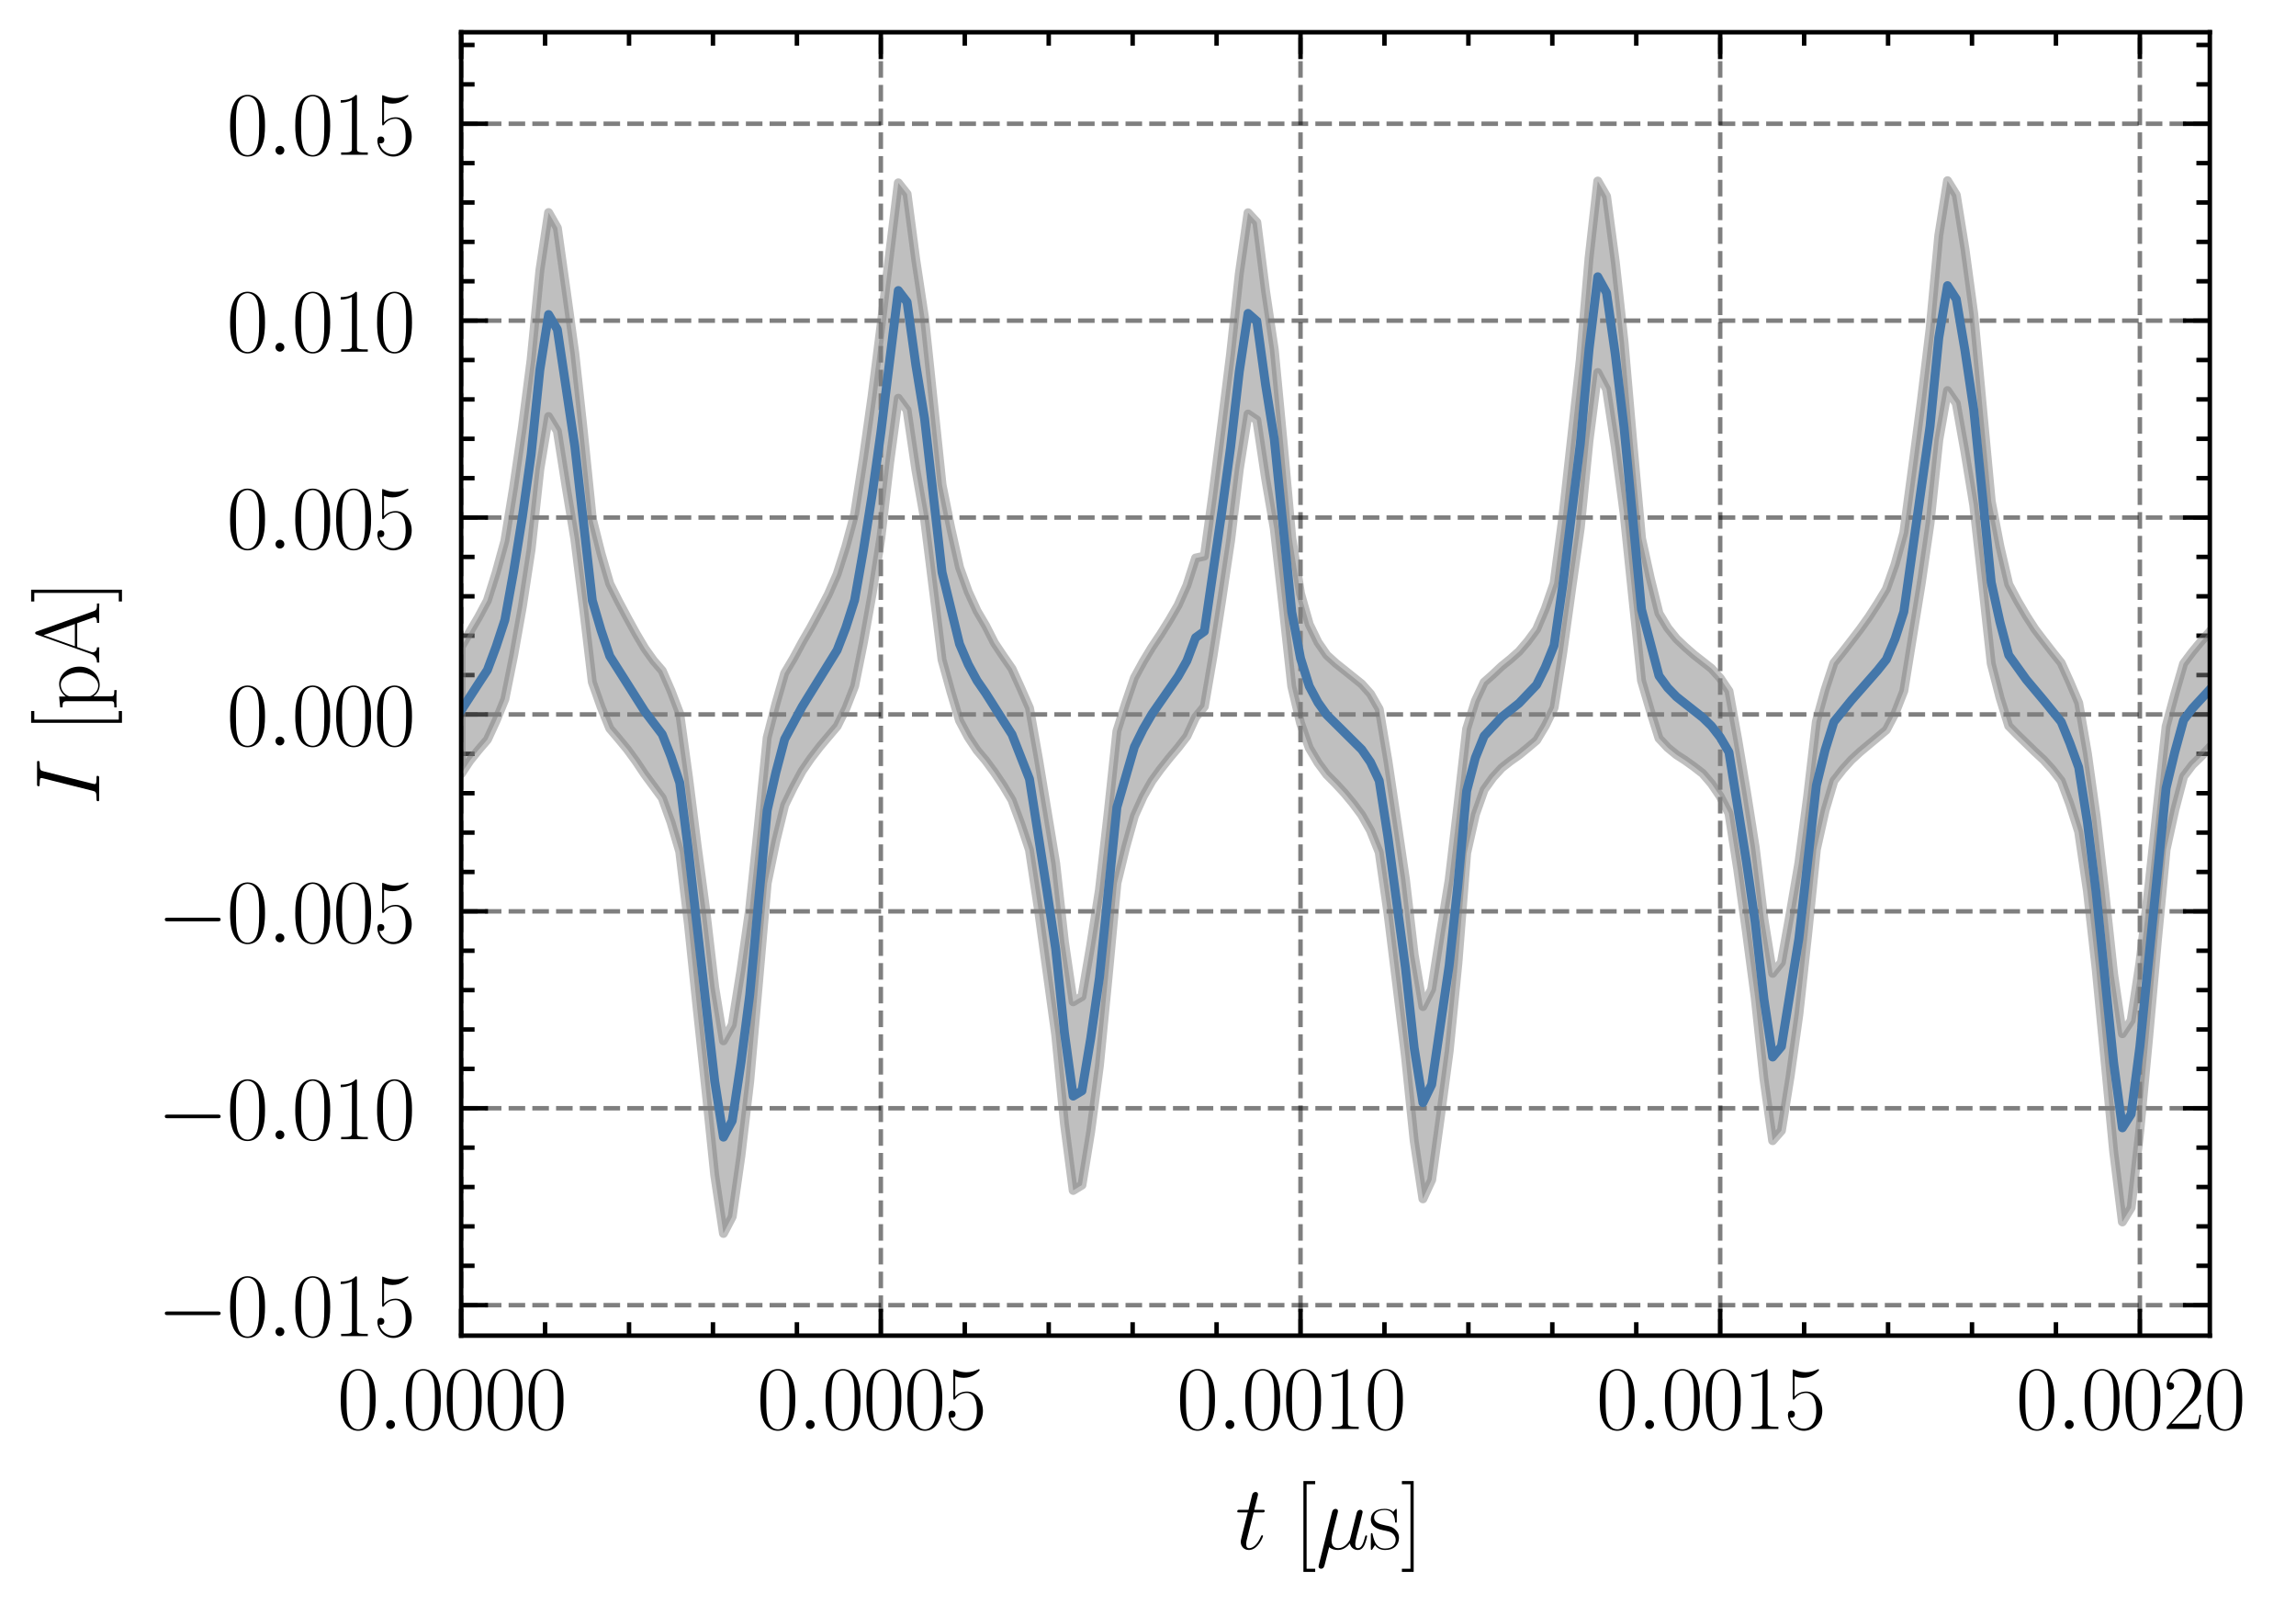 <?xml version="1.0" encoding="utf-8" standalone="no"?>
<!DOCTYPE svg PUBLIC "-//W3C//DTD SVG 1.1//EN"
  "http://www.w3.org/Graphics/SVG/1.1/DTD/svg11.dtd">
<svg xmlns:xlink="http://www.w3.org/1999/xlink" width="256.429pt" height="179.048pt" viewBox="0 0 256.429 179.048" xmlns="http://www.w3.org/2000/svg" version="1.1">
 <defs>
  <style type="text/css">*{stroke-linejoin: round; stroke-linecap: butt}</style>
 </defs>
 <g id="figure_1">
  <g id="patch_1">
   <path d="M 0 179.048 
L 256.429 179.048 
L 256.429 0 
L 0 0 
L 0 179.048 
z
" style="fill: none"/>
  </g>
  <g id="axes_1">
   <g id="patch_2">
    <path d="M 51.504 149.13 
L 246.804 149.13 
L 246.804 3.6 
L 51.504 3.6 
L 51.504 149.13 
z
" style="fill: none"/>
   </g>
   <g id="matplotlib.axis_1">
    <g id="xtick_1">
     <g id="line2d_1">
      <path d="M 51.504 149.13 
L 51.504 3.6 
" clip-path="url(#p3a06e1eb0a)" style="fill: none; stroke-dasharray: 1.85,0.8; stroke-dashoffset: 0; stroke: #000000; stroke-opacity: 0.5; stroke-width: 0.5"/>
     </g>
     <g id="line2d_2">
      <defs>
       <path id="mb80cec3a54" d="M 0 0 
L 0 -3 
" style="stroke: #000000; stroke-width: 0.5"/>
      </defs>
      <g>
       <use xlink:href="#mb80cec3a54" x="51.504" y="149.13" style="stroke: #000000; stroke-width: 0.5"/>
      </g>
     </g>
     <g id="line2d_3">
      <defs>
       <path id="m6c061a114b" d="M 0 0 
L 0 3 
" style="stroke: #000000; stroke-width: 0.5"/>
      </defs>
      <g>
       <use xlink:href="#m6c061a114b" x="51.504" y="3.6" style="stroke: #000000; stroke-width: 0.5"/>
      </g>
     </g>
     <g id="text_1">
      <!-- $\mathdefault{0.0000}$ -->
      <g transform="translate(37.667 159.548) scale(0.1 -0.1)">
       <defs>
        <path id="CMR17-30" d="M 2688 2025 
C 2688 2416 2682 3080 2413 3591 
C 2176 4039 1798 4198 1466 4198 
C 1158 4198 768 4058 525 3597 
C 269 3118 243 2524 243 2025 
C 243 1661 250 1106 448 619 
C 723 -39 1216 -128 1466 -128 
C 1760 -128 2208 -7 2470 600 
C 2662 1042 2688 1559 2688 2025 
z
M 1466 -26 
C 1056 -26 813 325 723 812 
C 653 1188 653 1738 653 2096 
C 653 2588 653 2997 736 3387 
C 858 3929 1216 4096 1466 4096 
C 1728 4096 2067 3923 2189 3400 
C 2272 3036 2278 2607 2278 2096 
C 2278 1680 2278 1169 2202 792 
C 2067 95 1690 -26 1466 -26 
z
" transform="scale(0.016)"/>
        <path id="CMMI12-3a" d="M 1178 307 
C 1178 492 1024 619 870 619 
C 685 619 557 466 557 313 
C 557 128 710 0 864 0 
C 1050 0 1178 153 1178 307 
z
" transform="scale(0.016)"/>
       </defs>
       <use xlink:href="#CMR17-30" transform="scale(0.996)"/>
       <use xlink:href="#CMMI12-3a" transform="translate(45.69 0) scale(0.996)"/>
       <use xlink:href="#CMR17-30" transform="translate(72.788 0) scale(0.996)"/>
       <use xlink:href="#CMR17-30" transform="translate(118.478 0) scale(0.996)"/>
       <use xlink:href="#CMR17-30" transform="translate(164.169 0) scale(0.996)"/>
       <use xlink:href="#CMR17-30" transform="translate(209.859 0) scale(0.996)"/>
      </g>
     </g>
    </g>
    <g id="xtick_2">
     <g id="line2d_4">
      <path d="M 98.376 149.13 
L 98.376 3.6 
" clip-path="url(#p3a06e1eb0a)" style="fill: none; stroke-dasharray: 1.85,0.8; stroke-dashoffset: 0; stroke: #000000; stroke-opacity: 0.5; stroke-width: 0.5"/>
     </g>
     <g id="line2d_5">
      <g>
       <use xlink:href="#mb80cec3a54" x="98.376" y="149.13" style="stroke: #000000; stroke-width: 0.5"/>
      </g>
     </g>
     <g id="line2d_6">
      <g>
       <use xlink:href="#m6c061a114b" x="98.376" y="3.6" style="stroke: #000000; stroke-width: 0.5"/>
      </g>
     </g>
     <g id="text_2">
      <!-- $\mathdefault{0.0005}$ -->
      <g transform="translate(84.539 159.548) scale(0.1 -0.1)">
       <defs>
        <path id="CMR17-35" d="M 730 3692 
C 794 3666 1056 3584 1325 3584 
C 1920 3584 2246 3911 2432 4100 
C 2432 4157 2432 4192 2394 4192 
C 2387 4192 2374 4192 2323 4163 
C 2099 4058 1837 3973 1517 3973 
C 1325 3973 1037 3999 723 4139 
C 653 4171 640 4171 634 4171 
C 602 4171 595 4164 595 4037 
L 595 2203 
C 595 2089 595 2057 659 2057 
C 691 2057 704 2070 736 2114 
C 941 2401 1222 2522 1542 2522 
C 1766 2522 2246 2382 2246 1289 
C 2246 1085 2246 715 2054 421 
C 1894 159 1645 25 1370 25 
C 947 25 518 320 403 814 
C 429 807 480 795 506 795 
C 589 795 749 840 749 1038 
C 749 1210 627 1280 506 1280 
C 358 1280 262 1190 262 1011 
C 262 454 704 -128 1382 -128 
C 2042 -128 2669 440 2669 1264 
C 2669 2030 2170 2624 1549 2624 
C 1222 2624 947 2503 730 2274 
L 730 3692 
z
" transform="scale(0.016)"/>
       </defs>
       <use xlink:href="#CMR17-30" transform="scale(0.996)"/>
       <use xlink:href="#CMMI12-3a" transform="translate(45.69 0) scale(0.996)"/>
       <use xlink:href="#CMR17-30" transform="translate(72.788 0) scale(0.996)"/>
       <use xlink:href="#CMR17-30" transform="translate(118.478 0) scale(0.996)"/>
       <use xlink:href="#CMR17-30" transform="translate(164.169 0) scale(0.996)"/>
       <use xlink:href="#CMR17-35" transform="translate(209.859 0) scale(0.996)"/>
      </g>
     </g>
    </g>
    <g id="xtick_3">
     <g id="line2d_7">
      <path d="M 145.248 149.13 
L 145.248 3.6 
" clip-path="url(#p3a06e1eb0a)" style="fill: none; stroke-dasharray: 1.85,0.8; stroke-dashoffset: 0; stroke: #000000; stroke-opacity: 0.5; stroke-width: 0.5"/>
     </g>
     <g id="line2d_8">
      <g>
       <use xlink:href="#mb80cec3a54" x="145.248" y="149.13" style="stroke: #000000; stroke-width: 0.5"/>
      </g>
     </g>
     <g id="line2d_9">
      <g>
       <use xlink:href="#m6c061a114b" x="145.248" y="3.6" style="stroke: #000000; stroke-width: 0.5"/>
      </g>
     </g>
     <g id="text_3">
      <!-- $\mathdefault{0.0010}$ -->
      <g transform="translate(131.411 159.548) scale(0.1 -0.1)">
       <defs>
        <path id="CMR17-31" d="M 1702 4058 
C 1702 4192 1696 4192 1606 4192 
C 1357 3916 979 3827 621 3827 
C 602 3827 570 3827 563 3808 
C 557 3795 557 3782 557 3648 
C 755 3648 1088 3686 1344 3839 
L 1344 461 
C 1344 236 1331 160 781 160 
L 589 160 
L 589 0 
C 896 0 1216 0 1523 0 
C 1830 0 2150 0 2458 0 
L 2458 160 
L 2266 160 
C 1715 160 1702 230 1702 458 
L 1702 4058 
z
" transform="scale(0.016)"/>
       </defs>
       <use xlink:href="#CMR17-30" transform="scale(0.996)"/>
       <use xlink:href="#CMMI12-3a" transform="translate(45.69 0) scale(0.996)"/>
       <use xlink:href="#CMR17-30" transform="translate(72.788 0) scale(0.996)"/>
       <use xlink:href="#CMR17-30" transform="translate(118.478 0) scale(0.996)"/>
       <use xlink:href="#CMR17-31" transform="translate(164.169 0) scale(0.996)"/>
       <use xlink:href="#CMR17-30" transform="translate(209.859 0) scale(0.996)"/>
      </g>
     </g>
    </g>
    <g id="xtick_4">
     <g id="line2d_10">
      <path d="M 192.12 149.13 
L 192.12 3.6 
" clip-path="url(#p3a06e1eb0a)" style="fill: none; stroke-dasharray: 1.85,0.8; stroke-dashoffset: 0; stroke: #000000; stroke-opacity: 0.5; stroke-width: 0.5"/>
     </g>
     <g id="line2d_11">
      <g>
       <use xlink:href="#mb80cec3a54" x="192.12" y="149.13" style="stroke: #000000; stroke-width: 0.5"/>
      </g>
     </g>
     <g id="line2d_12">
      <g>
       <use xlink:href="#m6c061a114b" x="192.12" y="3.6" style="stroke: #000000; stroke-width: 0.5"/>
      </g>
     </g>
     <g id="text_4">
      <!-- $\mathdefault{0.0015}$ -->
      <g transform="translate(178.283 159.548) scale(0.1 -0.1)">
       <use xlink:href="#CMR17-30" transform="scale(0.996)"/>
       <use xlink:href="#CMMI12-3a" transform="translate(45.69 0) scale(0.996)"/>
       <use xlink:href="#CMR17-30" transform="translate(72.788 0) scale(0.996)"/>
       <use xlink:href="#CMR17-30" transform="translate(118.478 0) scale(0.996)"/>
       <use xlink:href="#CMR17-31" transform="translate(164.169 0) scale(0.996)"/>
       <use xlink:href="#CMR17-35" transform="translate(209.859 0) scale(0.996)"/>
      </g>
     </g>
    </g>
    <g id="xtick_5">
     <g id="line2d_13">
      <path d="M 238.992 149.13 
L 238.992 3.6 
" clip-path="url(#p3a06e1eb0a)" style="fill: none; stroke-dasharray: 1.85,0.8; stroke-dashoffset: 0; stroke: #000000; stroke-opacity: 0.5; stroke-width: 0.5"/>
     </g>
     <g id="line2d_14">
      <g>
       <use xlink:href="#mb80cec3a54" x="238.992" y="149.13" style="stroke: #000000; stroke-width: 0.5"/>
      </g>
     </g>
     <g id="line2d_15">
      <g>
       <use xlink:href="#m6c061a114b" x="238.992" y="3.6" style="stroke: #000000; stroke-width: 0.5"/>
      </g>
     </g>
     <g id="text_5">
      <!-- $\mathdefault{0.0020}$ -->
      <g transform="translate(225.155 159.548) scale(0.1 -0.1)">
       <defs>
        <path id="CMR17-32" d="M 2669 989 
L 2554 989 
C 2490 536 2438 459 2413 420 
C 2381 369 1920 369 1830 369 
L 602 369 
C 832 619 1280 1072 1824 1597 
C 2214 1967 2669 2402 2669 3035 
C 2669 3790 2067 4224 1395 4224 
C 691 4224 262 3604 262 3030 
C 262 2780 448 2748 525 2748 
C 589 2748 781 2787 781 3010 
C 781 3207 614 3264 525 3264 
C 486 3264 448 3258 422 3245 
C 544 3790 915 4058 1306 4058 
C 1862 4058 2227 3617 2227 3035 
C 2227 2479 1901 2000 1536 1584 
L 262 146 
L 262 0 
L 2515 0 
L 2669 989 
z
" transform="scale(0.016)"/>
       </defs>
       <use xlink:href="#CMR17-30" transform="scale(0.996)"/>
       <use xlink:href="#CMMI12-3a" transform="translate(45.69 0) scale(0.996)"/>
       <use xlink:href="#CMR17-30" transform="translate(72.788 0) scale(0.996)"/>
       <use xlink:href="#CMR17-30" transform="translate(118.478 0) scale(0.996)"/>
       <use xlink:href="#CMR17-32" transform="translate(164.169 0) scale(0.996)"/>
       <use xlink:href="#CMR17-30" transform="translate(209.859 0) scale(0.996)"/>
      </g>
     </g>
    </g>
    <g id="xtick_6">
     <g id="line2d_16">
      <defs>
       <path id="m7a2dc2239a" d="M 0 0 
L 0 -1.5 
" style="stroke: #000000; stroke-width: 0.5"/>
      </defs>
      <g>
       <use xlink:href="#m7a2dc2239a" x="60.879" y="149.13" style="stroke: #000000; stroke-width: 0.5"/>
      </g>
     </g>
     <g id="line2d_17">
      <defs>
       <path id="mb4062099a3" d="M 0 0 
L 0 1.5 
" style="stroke: #000000; stroke-width: 0.5"/>
      </defs>
      <g>
       <use xlink:href="#mb4062099a3" x="60.879" y="3.6" style="stroke: #000000; stroke-width: 0.5"/>
      </g>
     </g>
    </g>
    <g id="xtick_7">
     <g id="line2d_18">
      <g>
       <use xlink:href="#m7a2dc2239a" x="70.253" y="149.13" style="stroke: #000000; stroke-width: 0.5"/>
      </g>
     </g>
     <g id="line2d_19">
      <g>
       <use xlink:href="#mb4062099a3" x="70.253" y="3.6" style="stroke: #000000; stroke-width: 0.5"/>
      </g>
     </g>
    </g>
    <g id="xtick_8">
     <g id="line2d_20">
      <g>
       <use xlink:href="#m7a2dc2239a" x="79.627" y="149.13" style="stroke: #000000; stroke-width: 0.5"/>
      </g>
     </g>
     <g id="line2d_21">
      <g>
       <use xlink:href="#mb4062099a3" x="79.627" y="3.6" style="stroke: #000000; stroke-width: 0.5"/>
      </g>
     </g>
    </g>
    <g id="xtick_9">
     <g id="line2d_22">
      <g>
       <use xlink:href="#m7a2dc2239a" x="89.002" y="149.13" style="stroke: #000000; stroke-width: 0.5"/>
      </g>
     </g>
     <g id="line2d_23">
      <g>
       <use xlink:href="#mb4062099a3" x="89.002" y="3.6" style="stroke: #000000; stroke-width: 0.5"/>
      </g>
     </g>
    </g>
    <g id="xtick_10">
     <g id="line2d_24">
      <g>
       <use xlink:href="#m7a2dc2239a" x="107.751" y="149.13" style="stroke: #000000; stroke-width: 0.5"/>
      </g>
     </g>
     <g id="line2d_25">
      <g>
       <use xlink:href="#mb4062099a3" x="107.751" y="3.6" style="stroke: #000000; stroke-width: 0.5"/>
      </g>
     </g>
    </g>
    <g id="xtick_11">
     <g id="line2d_26">
      <g>
       <use xlink:href="#m7a2dc2239a" x="117.125" y="149.13" style="stroke: #000000; stroke-width: 0.5"/>
      </g>
     </g>
     <g id="line2d_27">
      <g>
       <use xlink:href="#mb4062099a3" x="117.125" y="3.6" style="stroke: #000000; stroke-width: 0.5"/>
      </g>
     </g>
    </g>
    <g id="xtick_12">
     <g id="line2d_28">
      <g>
       <use xlink:href="#m7a2dc2239a" x="126.499" y="149.13" style="stroke: #000000; stroke-width: 0.5"/>
      </g>
     </g>
     <g id="line2d_29">
      <g>
       <use xlink:href="#mb4062099a3" x="126.499" y="3.6" style="stroke: #000000; stroke-width: 0.5"/>
      </g>
     </g>
    </g>
    <g id="xtick_13">
     <g id="line2d_30">
      <g>
       <use xlink:href="#m7a2dc2239a" x="135.874" y="149.13" style="stroke: #000000; stroke-width: 0.5"/>
      </g>
     </g>
     <g id="line2d_31">
      <g>
       <use xlink:href="#mb4062099a3" x="135.874" y="3.6" style="stroke: #000000; stroke-width: 0.5"/>
      </g>
     </g>
    </g>
    <g id="xtick_14">
     <g id="line2d_32">
      <g>
       <use xlink:href="#m7a2dc2239a" x="154.623" y="149.13" style="stroke: #000000; stroke-width: 0.5"/>
      </g>
     </g>
     <g id="line2d_33">
      <g>
       <use xlink:href="#mb4062099a3" x="154.623" y="3.6" style="stroke: #000000; stroke-width: 0.5"/>
      </g>
     </g>
    </g>
    <g id="xtick_15">
     <g id="line2d_34">
      <g>
       <use xlink:href="#m7a2dc2239a" x="163.997" y="149.13" style="stroke: #000000; stroke-width: 0.5"/>
      </g>
     </g>
     <g id="line2d_35">
      <g>
       <use xlink:href="#mb4062099a3" x="163.997" y="3.6" style="stroke: #000000; stroke-width: 0.5"/>
      </g>
     </g>
    </g>
    <g id="xtick_16">
     <g id="line2d_36">
      <g>
       <use xlink:href="#m7a2dc2239a" x="173.371" y="149.13" style="stroke: #000000; stroke-width: 0.5"/>
      </g>
     </g>
     <g id="line2d_37">
      <g>
       <use xlink:href="#mb4062099a3" x="173.371" y="3.6" style="stroke: #000000; stroke-width: 0.5"/>
      </g>
     </g>
    </g>
    <g id="xtick_17">
     <g id="line2d_38">
      <g>
       <use xlink:href="#m7a2dc2239a" x="182.746" y="149.13" style="stroke: #000000; stroke-width: 0.5"/>
      </g>
     </g>
     <g id="line2d_39">
      <g>
       <use xlink:href="#mb4062099a3" x="182.746" y="3.6" style="stroke: #000000; stroke-width: 0.5"/>
      </g>
     </g>
    </g>
    <g id="xtick_18">
     <g id="line2d_40">
      <g>
       <use xlink:href="#m7a2dc2239a" x="201.495" y="149.13" style="stroke: #000000; stroke-width: 0.5"/>
      </g>
     </g>
     <g id="line2d_41">
      <g>
       <use xlink:href="#mb4062099a3" x="201.495" y="3.6" style="stroke: #000000; stroke-width: 0.5"/>
      </g>
     </g>
    </g>
    <g id="xtick_19">
     <g id="line2d_42">
      <g>
       <use xlink:href="#m7a2dc2239a" x="210.869" y="149.13" style="stroke: #000000; stroke-width: 0.5"/>
      </g>
     </g>
     <g id="line2d_43">
      <g>
       <use xlink:href="#mb4062099a3" x="210.869" y="3.6" style="stroke: #000000; stroke-width: 0.5"/>
      </g>
     </g>
    </g>
    <g id="xtick_20">
     <g id="line2d_44">
      <g>
       <use xlink:href="#m7a2dc2239a" x="220.243" y="149.13" style="stroke: #000000; stroke-width: 0.5"/>
      </g>
     </g>
     <g id="line2d_45">
      <g>
       <use xlink:href="#mb4062099a3" x="220.243" y="3.6" style="stroke: #000000; stroke-width: 0.5"/>
      </g>
     </g>
    </g>
    <g id="xtick_21">
     <g id="line2d_46">
      <g>
       <use xlink:href="#m7a2dc2239a" x="229.618" y="149.13" style="stroke: #000000; stroke-width: 0.5"/>
      </g>
     </g>
     <g id="line2d_47">
      <g>
       <use xlink:href="#mb4062099a3" x="229.618" y="3.6" style="stroke: #000000; stroke-width: 0.5"/>
      </g>
     </g>
    </g>
    <g id="text_6">
     <!-- $t$ [$\mu$s] -->
     <g transform="translate(137.961 172.958) scale(0.1 -0.1)">
      <defs>
       <path id="CMMI12-74" d="M 1286 2566 
L 1875 2566 
C 1997 2566 2061 2566 2061 2681 
C 2061 2752 2022 2752 1894 2752 
L 1331 2752 
L 1568 3692 
C 1594 3781 1594 3794 1594 3840 
C 1594 3943 1510 4000 1427 4000 
C 1376 4000 1229 3981 1178 3775 
L 928 2752 
L 326 2752 
C 198 2752 141 2752 141 2630 
C 141 2566 186 2566 307 2566 
L 877 2566 
L 454 881 
C 403 658 384 594 384 511 
C 384 211 595 -64 954 -64 
C 1600 -64 1946 868 1946 912 
C 1946 951 1920 970 1882 970 
C 1869 970 1843 970 1830 944 
C 1824 938 1818 931 1773 829 
C 1638 511 1344 64 973 64 
C 781 64 768 224 768 364 
C 768 370 768 492 787 568 
L 1286 2566 
z
" transform="scale(0.016)"/>
       <path id="CMR17-5b" d="M 1504 -1600 
L 1504 -1377 
L 902 -1377 
L 902 4544 
L 1504 4544 
L 1504 4767 
L 678 4767 
L 678 -1600 
L 1504 -1600 
z
" transform="scale(0.016)"/>
       <path id="CMMI12-16" d="M 922 140 
C 1082 -6 1318 -64 1536 -64 
C 1946 -64 2227 208 2374 405 
C 2438 69 2707 -64 2931 -64 
C 3123 -64 3277 50 3392 277 
C 3494 493 3584 879 3584 903 
C 3584 935 3558 960 3520 960 
C 3462 960 3456 928 3430 834 
C 3334 461 3213 64 2950 64 
C 2765 64 2752 229 2752 358 
C 2752 504 2810 735 2854 926 
L 3034 1615 
C 3059 1737 3130 2023 3162 2139 
C 3200 2292 3270 2567 3270 2592 
C 3270 2688 3194 2752 3098 2752 
C 3040 2752 2906 2726 2854 2535 
L 2406 760 
C 2374 632 2374 619 2291 517 
C 2214 409 1965 64 1562 64 
C 1203 64 1088 326 1088 625 
C 1088 811 1146 1034 1171 1143 
L 1459 2293 
C 1491 2414 1542 2618 1542 2657 
C 1542 2759 1459 2816 1376 2816 
C 1318 2816 1178 2797 1126 2592 
L 198 -1107 
C 192 -1139 179 -1177 179 -1216 
C 179 -1312 256 -1376 352 -1376 
C 538 -1376 576 -1228 621 -1050 
L 922 140 
z
" transform="scale(0.016)"/>
       <path id="CMR17-73" d="M 1978 2697 
C 1978 2813 1971 2819 1933 2819 
C 1907 2819 1901 2813 1824 2717 
C 1805 2691 1747 2626 1728 2601 
C 1523 2819 1235 2819 1126 2819 
C 416 2819 160 2447 160 2076 
C 160 1498 813 1365 998 1325 
C 1402 1243 1542 1217 1677 1101 
C 1760 1025 1901 884 1901 654 
C 1901 384 1747 38 1158 38 
C 602 38 403 460 288 1021 
C 269 1110 269 1117 218 1117 
C 166 1117 160 1110 160 983 
L 160 63 
C 160 -51 166 -58 205 -58 
C 237 -58 243 -51 275 0 
C 314 57 410 211 448 276 
C 576 103 800 -64 1158 -64 
C 1792 -64 2131 283 2131 784 
C 2131 1112 1958 1285 1875 1362 
C 1683 1561 1459 1606 1190 1657 
C 838 1735 390 1825 390 2217 
C 390 2383 480 2737 1126 2737 
C 1811 2737 1850 2094 1862 1888 
C 1869 1856 1901 1849 1920 1849 
C 1978 1849 1978 1869 1978 1978 
L 1978 2697 
z
" transform="scale(0.016)"/>
       <path id="CMR17-5d" d="M 915 4767 
L 90 4767 
L 90 4544 
L 691 4544 
L 691 -1377 
L 90 -1377 
L 90 -1600 
L 915 -1600 
L 915 4767 
z
" transform="scale(0.016)"/>
      </defs>
      <use xlink:href="#CMMI12-74" transform="scale(0.996)"/>
      <use xlink:href="#CMR17-5b" transform="translate(65.302 0) scale(0.996)"/>
      <use xlink:href="#CMMI12-16" transform="translate(90.173 0) scale(0.996)"/>
      <use xlink:href="#CMR17-73" transform="translate(148.865 0) scale(0.996)"/>
      <use xlink:href="#CMR17-5d" transform="translate(184.666 0) scale(0.996)"/>
     </g>
    </g>
   </g>
   <g id="matplotlib.axis_2">
    <g id="ytick_1">
     <g id="line2d_48">
      <path d="M 51.504 145.723 
L 246.804 145.723 
" clip-path="url(#p3a06e1eb0a)" style="fill: none; stroke-dasharray: 1.85,0.8; stroke-dashoffset: 0; stroke: #000000; stroke-opacity: 0.5; stroke-width: 0.5"/>
     </g>
     <g id="line2d_49">
      <defs>
       <path id="mc4f9435e30" d="M 0 0 
L 3 0 
" style="stroke: #000000; stroke-width: 0.5"/>
      </defs>
      <g>
       <use xlink:href="#mc4f9435e30" x="51.504" y="145.723" style="stroke: #000000; stroke-width: 0.5"/>
      </g>
     </g>
     <g id="line2d_50">
      <defs>
       <path id="mdae8cf20e9" d="M 0 0 
L -3 0 
" style="stroke: #000000; stroke-width: 0.5"/>
      </defs>
      <g>
       <use xlink:href="#mdae8cf20e9" x="246.804" y="145.723" style="stroke: #000000; stroke-width: 0.5"/>
      </g>
     </g>
     <g id="text_7">
      <!-- $\mathdefault{−0.015}$ -->
      <g transform="translate(17.563 149.183) scale(0.1 -0.1)">
       <defs>
        <path id="CMSY10-0" d="M 4218 1472 
C 4326 1472 4442 1472 4442 1600 
C 4442 1728 4326 1728 4218 1728 
L 755 1728 
C 646 1728 531 1728 531 1600 
C 531 1472 646 1472 755 1472 
L 4218 1472 
z
" transform="scale(0.016)"/>
       </defs>
       <use xlink:href="#CMSY10-0" transform="scale(0.996)"/>
       <use xlink:href="#CMR17-30" transform="translate(77.487 0) scale(0.996)"/>
       <use xlink:href="#CMMI12-3a" transform="translate(123.178 0) scale(0.996)"/>
       <use xlink:href="#CMR17-30" transform="translate(150.275 0) scale(0.996)"/>
       <use xlink:href="#CMR17-31" transform="translate(195.966 0) scale(0.996)"/>
       <use xlink:href="#CMR17-35" transform="translate(241.656 0) scale(0.996)"/>
      </g>
     </g>
    </g>
    <g id="ytick_2">
     <g id="line2d_51">
      <path d="M 51.504 123.739 
L 246.804 123.739 
" clip-path="url(#p3a06e1eb0a)" style="fill: none; stroke-dasharray: 1.85,0.8; stroke-dashoffset: 0; stroke: #000000; stroke-opacity: 0.5; stroke-width: 0.5"/>
     </g>
     <g id="line2d_52">
      <g>
       <use xlink:href="#mc4f9435e30" x="51.504" y="123.739" style="stroke: #000000; stroke-width: 0.5"/>
      </g>
     </g>
     <g id="line2d_53">
      <g>
       <use xlink:href="#mdae8cf20e9" x="246.804" y="123.739" style="stroke: #000000; stroke-width: 0.5"/>
      </g>
     </g>
     <g id="text_8">
      <!-- $\mathdefault{−0.010}$ -->
      <g transform="translate(17.563 127.199) scale(0.1 -0.1)">
       <use xlink:href="#CMSY10-0" transform="scale(0.996)"/>
       <use xlink:href="#CMR17-30" transform="translate(77.487 0) scale(0.996)"/>
       <use xlink:href="#CMMI12-3a" transform="translate(123.178 0) scale(0.996)"/>
       <use xlink:href="#CMR17-30" transform="translate(150.275 0) scale(0.996)"/>
       <use xlink:href="#CMR17-31" transform="translate(195.966 0) scale(0.996)"/>
       <use xlink:href="#CMR17-30" transform="translate(241.656 0) scale(0.996)"/>
      </g>
     </g>
    </g>
    <g id="ytick_3">
     <g id="line2d_54">
      <path d="M 51.504 101.755 
L 246.804 101.755 
" clip-path="url(#p3a06e1eb0a)" style="fill: none; stroke-dasharray: 1.85,0.8; stroke-dashoffset: 0; stroke: #000000; stroke-opacity: 0.5; stroke-width: 0.5"/>
     </g>
     <g id="line2d_55">
      <g>
       <use xlink:href="#mc4f9435e30" x="51.504" y="101.755" style="stroke: #000000; stroke-width: 0.5"/>
      </g>
     </g>
     <g id="line2d_56">
      <g>
       <use xlink:href="#mdae8cf20e9" x="246.804" y="101.755" style="stroke: #000000; stroke-width: 0.5"/>
      </g>
     </g>
     <g id="text_9">
      <!-- $\mathdefault{−0.005}$ -->
      <g transform="translate(17.563 105.214) scale(0.1 -0.1)">
       <use xlink:href="#CMSY10-0" transform="scale(0.996)"/>
       <use xlink:href="#CMR17-30" transform="translate(77.487 0) scale(0.996)"/>
       <use xlink:href="#CMMI12-3a" transform="translate(123.178 0) scale(0.996)"/>
       <use xlink:href="#CMR17-30" transform="translate(150.275 0) scale(0.996)"/>
       <use xlink:href="#CMR17-30" transform="translate(195.966 0) scale(0.996)"/>
       <use xlink:href="#CMR17-35" transform="translate(241.656 0) scale(0.996)"/>
      </g>
     </g>
    </g>
    <g id="ytick_4">
     <g id="line2d_57">
      <path d="M 51.504 79.771 
L 246.804 79.771 
" clip-path="url(#p3a06e1eb0a)" style="fill: none; stroke-dasharray: 1.85,0.8; stroke-dashoffset: 0; stroke: #000000; stroke-opacity: 0.5; stroke-width: 0.5"/>
     </g>
     <g id="line2d_58">
      <g>
       <use xlink:href="#mc4f9435e30" x="51.504" y="79.771" style="stroke: #000000; stroke-width: 0.5"/>
      </g>
     </g>
     <g id="line2d_59">
      <g>
       <use xlink:href="#mdae8cf20e9" x="246.804" y="79.771" style="stroke: #000000; stroke-width: 0.5"/>
      </g>
     </g>
     <g id="text_10">
      <!-- $\mathdefault{0.000}$ -->
      <g transform="translate(25.311 83.23) scale(0.1 -0.1)">
       <use xlink:href="#CMR17-30" transform="scale(0.996)"/>
       <use xlink:href="#CMMI12-3a" transform="translate(45.69 0) scale(0.996)"/>
       <use xlink:href="#CMR17-30" transform="translate(72.788 0) scale(0.996)"/>
       <use xlink:href="#CMR17-30" transform="translate(118.478 0) scale(0.996)"/>
       <use xlink:href="#CMR17-30" transform="translate(164.169 0) scale(0.996)"/>
      </g>
     </g>
    </g>
    <g id="ytick_5">
     <g id="line2d_60">
      <path d="M 51.504 57.787 
L 246.804 57.787 
" clip-path="url(#p3a06e1eb0a)" style="fill: none; stroke-dasharray: 1.85,0.8; stroke-dashoffset: 0; stroke: #000000; stroke-opacity: 0.5; stroke-width: 0.5"/>
     </g>
     <g id="line2d_61">
      <g>
       <use xlink:href="#mc4f9435e30" x="51.504" y="57.787" style="stroke: #000000; stroke-width: 0.5"/>
      </g>
     </g>
     <g id="line2d_62">
      <g>
       <use xlink:href="#mdae8cf20e9" x="246.804" y="57.787" style="stroke: #000000; stroke-width: 0.5"/>
      </g>
     </g>
     <g id="text_11">
      <!-- $\mathdefault{0.005}$ -->
      <g transform="translate(25.311 61.246) scale(0.1 -0.1)">
       <use xlink:href="#CMR17-30" transform="scale(0.996)"/>
       <use xlink:href="#CMMI12-3a" transform="translate(45.69 0) scale(0.996)"/>
       <use xlink:href="#CMR17-30" transform="translate(72.788 0) scale(0.996)"/>
       <use xlink:href="#CMR17-30" transform="translate(118.478 0) scale(0.996)"/>
       <use xlink:href="#CMR17-35" transform="translate(164.169 0) scale(0.996)"/>
      </g>
     </g>
    </g>
    <g id="ytick_6">
     <g id="line2d_63">
      <path d="M 51.504 35.803 
L 246.804 35.803 
" clip-path="url(#p3a06e1eb0a)" style="fill: none; stroke-dasharray: 1.85,0.8; stroke-dashoffset: 0; stroke: #000000; stroke-opacity: 0.5; stroke-width: 0.5"/>
     </g>
     <g id="line2d_64">
      <g>
       <use xlink:href="#mc4f9435e30" x="51.504" y="35.803" style="stroke: #000000; stroke-width: 0.5"/>
      </g>
     </g>
     <g id="line2d_65">
      <g>
       <use xlink:href="#mdae8cf20e9" x="246.804" y="35.803" style="stroke: #000000; stroke-width: 0.5"/>
      </g>
     </g>
     <g id="text_12">
      <!-- $\mathdefault{0.010}$ -->
      <g transform="translate(25.311 39.262) scale(0.1 -0.1)">
       <use xlink:href="#CMR17-30" transform="scale(0.996)"/>
       <use xlink:href="#CMMI12-3a" transform="translate(45.69 0) scale(0.996)"/>
       <use xlink:href="#CMR17-30" transform="translate(72.788 0) scale(0.996)"/>
       <use xlink:href="#CMR17-31" transform="translate(118.478 0) scale(0.996)"/>
       <use xlink:href="#CMR17-30" transform="translate(164.169 0) scale(0.996)"/>
      </g>
     </g>
    </g>
    <g id="ytick_7">
     <g id="line2d_66">
      <path d="M 51.504 13.819 
L 246.804 13.819 
" clip-path="url(#p3a06e1eb0a)" style="fill: none; stroke-dasharray: 1.85,0.8; stroke-dashoffset: 0; stroke: #000000; stroke-opacity: 0.5; stroke-width: 0.5"/>
     </g>
     <g id="line2d_67">
      <g>
       <use xlink:href="#mc4f9435e30" x="51.504" y="13.819" style="stroke: #000000; stroke-width: 0.5"/>
      </g>
     </g>
     <g id="line2d_68">
      <g>
       <use xlink:href="#mdae8cf20e9" x="246.804" y="13.819" style="stroke: #000000; stroke-width: 0.5"/>
      </g>
     </g>
     <g id="text_13">
      <!-- $\mathdefault{0.015}$ -->
      <g transform="translate(25.311 17.278) scale(0.1 -0.1)">
       <use xlink:href="#CMR17-30" transform="scale(0.996)"/>
       <use xlink:href="#CMMI12-3a" transform="translate(45.69 0) scale(0.996)"/>
       <use xlink:href="#CMR17-30" transform="translate(72.788 0) scale(0.996)"/>
       <use xlink:href="#CMR17-31" transform="translate(118.478 0) scale(0.996)"/>
       <use xlink:href="#CMR17-35" transform="translate(164.169 0) scale(0.996)"/>
      </g>
     </g>
    </g>
    <g id="ytick_8">
     <g id="line2d_69">
      <defs>
       <path id="ma20980c74a" d="M 0 0 
L 1.5 0 
" style="stroke: #000000; stroke-width: 0.5"/>
      </defs>
      <g>
       <use xlink:href="#ma20980c74a" x="51.504" y="141.327" style="stroke: #000000; stroke-width: 0.5"/>
      </g>
     </g>
     <g id="line2d_70">
      <defs>
       <path id="mf1c4a952b0" d="M 0 0 
L -1.5 0 
" style="stroke: #000000; stroke-width: 0.5"/>
      </defs>
      <g>
       <use xlink:href="#mf1c4a952b0" x="246.804" y="141.327" style="stroke: #000000; stroke-width: 0.5"/>
      </g>
     </g>
    </g>
    <g id="ytick_9">
     <g id="line2d_71">
      <g>
       <use xlink:href="#ma20980c74a" x="51.504" y="136.93" style="stroke: #000000; stroke-width: 0.5"/>
      </g>
     </g>
     <g id="line2d_72">
      <g>
       <use xlink:href="#mf1c4a952b0" x="246.804" y="136.93" style="stroke: #000000; stroke-width: 0.5"/>
      </g>
     </g>
    </g>
    <g id="ytick_10">
     <g id="line2d_73">
      <g>
       <use xlink:href="#ma20980c74a" x="51.504" y="132.533" style="stroke: #000000; stroke-width: 0.5"/>
      </g>
     </g>
     <g id="line2d_74">
      <g>
       <use xlink:href="#mf1c4a952b0" x="246.804" y="132.533" style="stroke: #000000; stroke-width: 0.5"/>
      </g>
     </g>
    </g>
    <g id="ytick_11">
     <g id="line2d_75">
      <g>
       <use xlink:href="#ma20980c74a" x="51.504" y="128.136" style="stroke: #000000; stroke-width: 0.5"/>
      </g>
     </g>
     <g id="line2d_76">
      <g>
       <use xlink:href="#mf1c4a952b0" x="246.804" y="128.136" style="stroke: #000000; stroke-width: 0.5"/>
      </g>
     </g>
    </g>
    <g id="ytick_12">
     <g id="line2d_77">
      <g>
       <use xlink:href="#ma20980c74a" x="51.504" y="119.343" style="stroke: #000000; stroke-width: 0.5"/>
      </g>
     </g>
     <g id="line2d_78">
      <g>
       <use xlink:href="#mf1c4a952b0" x="246.804" y="119.343" style="stroke: #000000; stroke-width: 0.5"/>
      </g>
     </g>
    </g>
    <g id="ytick_13">
     <g id="line2d_79">
      <g>
       <use xlink:href="#ma20980c74a" x="51.504" y="114.946" style="stroke: #000000; stroke-width: 0.5"/>
      </g>
     </g>
     <g id="line2d_80">
      <g>
       <use xlink:href="#mf1c4a952b0" x="246.804" y="114.946" style="stroke: #000000; stroke-width: 0.5"/>
      </g>
     </g>
    </g>
    <g id="ytick_14">
     <g id="line2d_81">
      <g>
       <use xlink:href="#ma20980c74a" x="51.504" y="110.549" style="stroke: #000000; stroke-width: 0.5"/>
      </g>
     </g>
     <g id="line2d_82">
      <g>
       <use xlink:href="#mf1c4a952b0" x="246.804" y="110.549" style="stroke: #000000; stroke-width: 0.5"/>
      </g>
     </g>
    </g>
    <g id="ytick_15">
     <g id="line2d_83">
      <g>
       <use xlink:href="#ma20980c74a" x="51.504" y="106.152" style="stroke: #000000; stroke-width: 0.5"/>
      </g>
     </g>
     <g id="line2d_84">
      <g>
       <use xlink:href="#mf1c4a952b0" x="246.804" y="106.152" style="stroke: #000000; stroke-width: 0.5"/>
      </g>
     </g>
    </g>
    <g id="ytick_16">
     <g id="line2d_85">
      <g>
       <use xlink:href="#ma20980c74a" x="51.504" y="97.358" style="stroke: #000000; stroke-width: 0.5"/>
      </g>
     </g>
     <g id="line2d_86">
      <g>
       <use xlink:href="#mf1c4a952b0" x="246.804" y="97.358" style="stroke: #000000; stroke-width: 0.5"/>
      </g>
     </g>
    </g>
    <g id="ytick_17">
     <g id="line2d_87">
      <g>
       <use xlink:href="#ma20980c74a" x="51.504" y="92.962" style="stroke: #000000; stroke-width: 0.5"/>
      </g>
     </g>
     <g id="line2d_88">
      <g>
       <use xlink:href="#mf1c4a952b0" x="246.804" y="92.962" style="stroke: #000000; stroke-width: 0.5"/>
      </g>
     </g>
    </g>
    <g id="ytick_18">
     <g id="line2d_89">
      <g>
       <use xlink:href="#ma20980c74a" x="51.504" y="88.565" style="stroke: #000000; stroke-width: 0.5"/>
      </g>
     </g>
     <g id="line2d_90">
      <g>
       <use xlink:href="#mf1c4a952b0" x="246.804" y="88.565" style="stroke: #000000; stroke-width: 0.5"/>
      </g>
     </g>
    </g>
    <g id="ytick_19">
     <g id="line2d_91">
      <g>
       <use xlink:href="#ma20980c74a" x="51.504" y="84.168" style="stroke: #000000; stroke-width: 0.5"/>
      </g>
     </g>
     <g id="line2d_92">
      <g>
       <use xlink:href="#mf1c4a952b0" x="246.804" y="84.168" style="stroke: #000000; stroke-width: 0.5"/>
      </g>
     </g>
    </g>
    <g id="ytick_20">
     <g id="line2d_93">
      <g>
       <use xlink:href="#ma20980c74a" x="51.504" y="75.374" style="stroke: #000000; stroke-width: 0.5"/>
      </g>
     </g>
     <g id="line2d_94">
      <g>
       <use xlink:href="#mf1c4a952b0" x="246.804" y="75.374" style="stroke: #000000; stroke-width: 0.5"/>
      </g>
     </g>
    </g>
    <g id="ytick_21">
     <g id="line2d_95">
      <g>
       <use xlink:href="#ma20980c74a" x="51.504" y="70.977" style="stroke: #000000; stroke-width: 0.5"/>
      </g>
     </g>
     <g id="line2d_96">
      <g>
       <use xlink:href="#mf1c4a952b0" x="246.804" y="70.977" style="stroke: #000000; stroke-width: 0.5"/>
      </g>
     </g>
    </g>
    <g id="ytick_22">
     <g id="line2d_97">
      <g>
       <use xlink:href="#ma20980c74a" x="51.504" y="66.581" style="stroke: #000000; stroke-width: 0.5"/>
      </g>
     </g>
     <g id="line2d_98">
      <g>
       <use xlink:href="#mf1c4a952b0" x="246.804" y="66.581" style="stroke: #000000; stroke-width: 0.5"/>
      </g>
     </g>
    </g>
    <g id="ytick_23">
     <g id="line2d_99">
      <g>
       <use xlink:href="#ma20980c74a" x="51.504" y="62.184" style="stroke: #000000; stroke-width: 0.5"/>
      </g>
     </g>
     <g id="line2d_100">
      <g>
       <use xlink:href="#mf1c4a952b0" x="246.804" y="62.184" style="stroke: #000000; stroke-width: 0.5"/>
      </g>
     </g>
    </g>
    <g id="ytick_24">
     <g id="line2d_101">
      <g>
       <use xlink:href="#ma20980c74a" x="51.504" y="53.39" style="stroke: #000000; stroke-width: 0.5"/>
      </g>
     </g>
     <g id="line2d_102">
      <g>
       <use xlink:href="#mf1c4a952b0" x="246.804" y="53.39" style="stroke: #000000; stroke-width: 0.5"/>
      </g>
     </g>
    </g>
    <g id="ytick_25">
     <g id="line2d_103">
      <g>
       <use xlink:href="#ma20980c74a" x="51.504" y="48.993" style="stroke: #000000; stroke-width: 0.5"/>
      </g>
     </g>
     <g id="line2d_104">
      <g>
       <use xlink:href="#mf1c4a952b0" x="246.804" y="48.993" style="stroke: #000000; stroke-width: 0.5"/>
      </g>
     </g>
    </g>
    <g id="ytick_26">
     <g id="line2d_105">
      <g>
       <use xlink:href="#ma20980c74a" x="51.504" y="44.596" style="stroke: #000000; stroke-width: 0.5"/>
      </g>
     </g>
     <g id="line2d_106">
      <g>
       <use xlink:href="#mf1c4a952b0" x="246.804" y="44.596" style="stroke: #000000; stroke-width: 0.5"/>
      </g>
     </g>
    </g>
    <g id="ytick_27">
     <g id="line2d_107">
      <g>
       <use xlink:href="#ma20980c74a" x="51.504" y="40.2" style="stroke: #000000; stroke-width: 0.5"/>
      </g>
     </g>
     <g id="line2d_108">
      <g>
       <use xlink:href="#mf1c4a952b0" x="246.804" y="40.2" style="stroke: #000000; stroke-width: 0.5"/>
      </g>
     </g>
    </g>
    <g id="ytick_28">
     <g id="line2d_109">
      <g>
       <use xlink:href="#ma20980c74a" x="51.504" y="31.406" style="stroke: #000000; stroke-width: 0.5"/>
      </g>
     </g>
     <g id="line2d_110">
      <g>
       <use xlink:href="#mf1c4a952b0" x="246.804" y="31.406" style="stroke: #000000; stroke-width: 0.5"/>
      </g>
     </g>
    </g>
    <g id="ytick_29">
     <g id="line2d_111">
      <g>
       <use xlink:href="#ma20980c74a" x="51.504" y="27.009" style="stroke: #000000; stroke-width: 0.5"/>
      </g>
     </g>
     <g id="line2d_112">
      <g>
       <use xlink:href="#mf1c4a952b0" x="246.804" y="27.009" style="stroke: #000000; stroke-width: 0.5"/>
      </g>
     </g>
    </g>
    <g id="ytick_30">
     <g id="line2d_113">
      <g>
       <use xlink:href="#ma20980c74a" x="51.504" y="22.612" style="stroke: #000000; stroke-width: 0.5"/>
      </g>
     </g>
     <g id="line2d_114">
      <g>
       <use xlink:href="#mf1c4a952b0" x="246.804" y="22.612" style="stroke: #000000; stroke-width: 0.5"/>
      </g>
     </g>
    </g>
    <g id="ytick_31">
     <g id="line2d_115">
      <g>
       <use xlink:href="#ma20980c74a" x="51.504" y="18.216" style="stroke: #000000; stroke-width: 0.5"/>
      </g>
     </g>
     <g id="line2d_116">
      <g>
       <use xlink:href="#mf1c4a952b0" x="246.804" y="18.216" style="stroke: #000000; stroke-width: 0.5"/>
      </g>
     </g>
    </g>
    <g id="ytick_32">
     <g id="line2d_117">
      <g>
       <use xlink:href="#ma20980c74a" x="51.504" y="9.422" style="stroke: #000000; stroke-width: 0.5"/>
      </g>
     </g>
     <g id="line2d_118">
      <g>
       <use xlink:href="#mf1c4a952b0" x="246.804" y="9.422" style="stroke: #000000; stroke-width: 0.5"/>
      </g>
     </g>
    </g>
    <g id="ytick_33">
     <g id="line2d_119">
      <g>
       <use xlink:href="#ma20980c74a" x="51.504" y="5.025" style="stroke: #000000; stroke-width: 0.5"/>
      </g>
     </g>
     <g id="line2d_120">
      <g>
       <use xlink:href="#mf1c4a952b0" x="246.804" y="5.025" style="stroke: #000000; stroke-width: 0.5"/>
      </g>
     </g>
    </g>
    <g id="text_14">
     <!-- $I$ [pA] -->
     <g transform="translate(11.072 89.877) rotate(-90) scale(0.1 -0.1)">
      <defs>
       <path id="CMMI12-49" d="M 2355 3880 
C 2413 4103 2426 4167 2893 4167 
C 3034 4167 3085 4167 3085 4288 
C 3085 4352 3014 4352 2995 4352 
C 2880 4352 2739 4352 2624 4352 
L 1837 4352 
C 1709 4352 1562 4352 1434 4352 
C 1382 4352 1312 4352 1312 4231 
C 1312 4167 1363 4167 1491 4167 
C 1888 4167 1888 4116 1888 4046 
C 1888 4002 1875 3963 1862 3906 
L 998 472 
C 941 249 928 185 461 185 
C 320 185 262 185 262 64 
C 262 0 326 0 358 0 
C 474 0 614 0 730 0 
L 1517 0 
C 1645 0 1786 0 1914 0 
C 1965 0 2042 0 2042 115 
C 2042 185 2003 185 1862 185 
C 1466 185 1466 236 1466 312 
C 1466 325 1466 357 1491 459 
L 2355 3880 
z
" transform="scale(0.016)"/>
       <path id="CMR17-70" d="M 1408 -1063 
C 998 -1063 973 -1037 973 -789 
L 973 402 
C 1158 134 1427 -38 1766 -38 
C 2406 -38 3053 523 3053 1388 
C 3053 2191 2496 2802 1837 2802 
C 1453 2802 1139 2592 960 2338 
L 960 2802 
L 198 2732 
L 198 2567 
C 576 2567 634 2528 634 2223 
L 634 -789 
C 634 -1031 608 -1063 198 -1063 
L 198 -1228 
C 352 -1216 634 -1216 800 -1216 
C 966 -1216 1254 -1216 1408 -1228 
L 1408 -1063 
z
M 973 2012 
C 973 2102 973 2235 1222 2471 
C 1254 2497 1472 2688 1792 2688 
C 2259 2688 2643 2108 2643 1382 
C 2643 656 2234 64 1728 64 
C 1498 64 1248 172 1056 472 
C 973 612 973 650 973 752 
L 973 2012 
z
" transform="scale(0.016)"/>
       <path id="CMR17-41" d="M 2323 4378 
C 2291 4461 2278 4480 2214 4480 
C 2150 4480 2138 4461 2106 4378 
L 749 566 
C 627 223 371 153 147 153 
L 147 -13 
C 262 0 518 0 640 0 
C 800 0 1056 0 1210 -13 
L 1210 153 
C 909 153 864 361 864 439 
C 864 497 877 530 890 569 
L 1229 1536 
L 2906 1536 
L 3290 442 
C 3322 365 3322 352 3322 327 
C 3322 153 3046 153 2925 153 
L 2925 0 
C 3110 0 3443 0 3642 0 
C 3808 0 4128 0 4282 -13 
L 4282 153 
C 3942 153 3827 153 3744 387 
L 2323 4378 
z
M 2067 3893 
L 2848 1702 
L 1286 1702 
L 2067 3893 
z
" transform="scale(0.016)"/>
      </defs>
      <use xlink:href="#CMMI12-49" transform="scale(0.996)"/>
      <use xlink:href="#CMR17-5b" transform="translate(80.932 0) scale(0.996)"/>
      <use xlink:href="#CMR17-70" transform="translate(105.804 0) scale(0.996)"/>
      <use xlink:href="#CMR17-41" transform="translate(156.699 0) scale(0.996)"/>
      <use xlink:href="#CMR17-5d" transform="translate(225.771 0) scale(0.996)"/>
     </g>
    </g>
   </g>
   <g id="FillBetweenPolyCollection_1">
    <path d="M 51.504 72.224 
L 51.504 86.403 
L 52.481 84.926 
L 53.457 83.715 
L 54.434 82.579 
L 55.41 80.457 
L 56.387 78.052 
L 57.363 73.19 
L 58.34 67.711 
L 59.316 61.339 
L 60.293 52.383 
L 61.269 46.508 
L 62.246 48.125 
L 63.222 54.299 
L 64.199 60.188 
L 65.175 67.922 
L 66.152 76.146 
L 67.128 78.916 
L 68.105 81.331 
L 69.081 82.478 
L 70.058 83.659 
L 71.034 84.993 
L 72.011 86.453 
L 72.987 87.771 
L 73.964 89.095 
L 74.94 91.808 
L 75.917 95.096 
L 76.893 103.245 
L 77.87 112.624 
L 78.846 121.731 
L 79.823 131.198 
L 80.799 137.715 
L 81.776 135.845 
L 82.752 129.018 
L 83.729 120.753 
L 84.705 109.771 
L 85.682 98.616 
L 86.658 93.887 
L 87.635 89.896 
L 88.611 87.893 
L 89.588 86.084 
L 90.564 84.663 
L 91.541 83.392 
L 92.517 82.231 
L 93.494 81.083 
L 94.47 79.106 
L 95.447 76.606 
L 96.423 71.766 
L 97.4 66.302 
L 98.376 60.093 
L 99.353 51.687 
L 100.329 44.466 
L 101.306 45.783 
L 102.282 52.412 
L 103.259 57.948 
L 104.235 65.748 
L 105.212 73.655 
L 106.188 77.188 
L 107.165 80.457 
L 108.141 82.295 
L 109.118 83.761 
L 110.094 84.922 
L 111.071 86.247 
L 112.047 87.699 
L 113.024 89.33 
L 114 91.972 
L 114.977 94.908 
L 115.953 101.36 
L 116.93 108.449 
L 117.906 115.531 
L 118.883 125.452 
L 119.859 132.911 
L 120.836 132.315 
L 121.812 126.351 
L 122.789 118.951 
L 123.765 108.992 
L 124.742 98.621 
L 125.718 94.614 
L 126.695 91.102 
L 127.671 88.937 
L 128.648 87.205 
L 129.624 85.863 
L 130.601 84.63 
L 131.577 83.475 
L 132.554 82.207 
L 133.53 80.076 
L 134.507 78.885 
L 135.483 73.187 
L 136.46 66.881 
L 137.436 60.366 
L 138.413 52.375 
L 139.389 46.231 
L 140.366 46.89 
L 141.342 53.371 
L 142.319 59.027 
L 143.295 67.684 
L 144.272 76.632 
L 145.248 80.726 
L 146.225 83.512 
L 147.201 85.157 
L 148.178 86.479 
L 149.154 87.46 
L 150.131 88.513 
L 151.107 89.688 
L 152.084 90.997 
L 153.06 92.72 
L 154.037 95.163 
L 155.013 101.94 
L 155.99 109.851 
L 156.966 117.905 
L 157.943 127.369 
L 158.919 133.85 
L 159.896 131.736 
L 160.872 124.663 
L 161.849 117.363 
L 162.825 107.542 
L 163.802 95.262 
L 164.778 90.939 
L 165.755 88.174 
L 166.731 86.815 
L 167.708 85.742 
L 168.684 84.973 
L 169.661 84.284 
L 170.637 83.482 
L 171.614 82.656 
L 172.59 81.022 
L 173.567 79.018 
L 174.543 72.828 
L 175.52 65.785 
L 176.496 58.91 
L 177.473 49.149 
L 178.449 41.594 
L 179.426 43.446 
L 180.402 49.854 
L 181.379 57.253 
L 182.355 66.674 
L 183.332 75.985 
L 184.308 79.309 
L 185.285 82.427 
L 186.261 83.472 
L 187.238 84.269 
L 188.214 84.9 
L 189.191 85.601 
L 190.167 86.356 
L 191.144 87.491 
L 192.12 88.916 
L 193.097 90.802 
L 194.073 97.021 
L 195.05 104.011 
L 196.026 111.359 
L 197.003 120.446 
L 197.979 127.354 
L 198.956 126.239 
L 199.932 120.167 
L 200.909 113.226 
L 201.885 104.359 
L 202.862 94.837 
L 203.838 90.48 
L 204.815 87.181 
L 205.791 85.926 
L 206.768 84.844 
L 207.744 83.942 
L 208.721 83.128 
L 209.697 82.316 
L 210.674 81.492 
L 211.65 79.635 
L 212.627 77.138 
L 213.603 71.091 
L 214.58 65.074 
L 215.556 58.412 
L 216.533 49.127 
L 217.509 43.61 
L 218.486 45.027 
L 219.462 50.485 
L 220.439 56.411 
L 221.415 65.168 
L 222.392 74.089 
L 223.368 77.885 
L 224.345 81.05 
L 225.321 82.041 
L 226.298 82.988 
L 227.274 83.936 
L 228.251 84.844 
L 229.227 85.926 
L 230.204 87.174 
L 231.18 89.799 
L 232.157 92.873 
L 233.133 99.472 
L 234.11 108.164 
L 235.086 118.283 
L 236.063 128.54 
L 237.039 136.429 
L 238.016 134.837 
L 238.992 126.181 
L 239.969 115.852 
L 240.945 105.019 
L 241.922 94.849 
L 242.898 90.416 
L 243.875 86.694 
L 244.851 85.408 
L 245.828 84.455 
L 246.804 83.423 
L 247.781 82.545 
L 248.757 82.003 
L 249.734 81.5 
L 250.71 80.003 
L 251.687 77.975 
L 252.663 71.985 
L 253.64 65.314 
L 254.616 58.224 
L 255.593 48.751 
L 256.569 41.747 
L 257.546 42.567 
L 258.522 48.396 
L 259.499 55.134 
L 260.475 64.717 
L 261.452 74.105 
L 262.428 77.988 
L 263.405 81.326 
L 264.381 82.5 
L 265.358 83.522 
L 266.334 84.514 
L 267.311 85.603 
L 268.287 86.763 
L 269.264 88.039 
L 270.24 90.321 
L 271.217 93.169 
L 272.193 99.376 
L 273.17 106.958 
L 274.146 115.877 
L 275.123 126.583 
L 276.099 134.436 
L 277.076 133.495 
L 278.052 125.475 
L 279.029 116.726 
L 280.005 106.643 
L 280.982 96.478 
L 281.958 92.639 
L 282.935 89.409 
L 283.911 87.476 
L 284.888 85.966 
L 285.864 84.854 
L 286.841 81.559 
L 287.817 80.022 
L 288.794 79.316 
L 289.77 77.311 
L 290.747 74.911 
L 291.723 69.88 
L 292.7 62.731 
L 293.676 55.012 
L 294.653 45.931 
L 295.629 39.329 
L 296.606 39.766 
L 297.582 45.436 
L 298.559 51.432 
L 299.535 61.103 
L 300.512 71.357 
L 301.488 75.592 
L 302.465 79.124 
L 303.441 80.422 
L 304.418 81.29 
L 305.394 81.806 
L 306.371 82.393 
L 307.347 83.148 
L 308.324 84.108 
L 309.3 85.753 
L 310.277 87.829 
L 311.253 93.786 
L 312.23 101.682 
L 313.206 111.077 
L 314.183 122.022 
L 315.159 129.025 
L 316.136 127.561 
L 317.112 119.082 
L 318.089 111.929 
L 319.065 102.353 
L 320.042 92.171 
L 321.018 88.497 
L 321.995 85.578 
L 322.971 84.149 
L 323.948 83.085 
L 324.924 82.392 
L 325.901 81.793 
L 326.877 81.203 
L 327.854 80.507 
L 328.83 78.73 
L 329.807 76.522 
L 330.783 70.994 
L 331.76 64.561 
L 332.736 57.737 
L 333.713 47.884 
L 334.689 42.037 
L 335.666 42.779 
L 336.642 48.23 
L 337.619 55.359 
L 338.595 64.36 
L 339.572 73.332 
L 340.548 76.717 
L 341.525 80.103 
L 342.501 81.23 
L 343.478 82.098 
L 344.454 82.831 
L 345.431 83.649 
L 346.407 84.732 
L 347.384 86.012 
L 348.36 87.861 
L 349.337 90.388 
L 350.313 96.556 
L 351.29 103.716 
L 352.266 111.27 
L 353.243 122.034 
L 354.219 129.733 
L 355.196 128.643 
L 356.172 122.234 
L 357.149 114.668 
L 358.125 105.398 
L 359.102 95.281 
L 360.078 91.004 
L 361.055 87.914 
L 362.031 86.075 
L 363.008 84.727 
L 363.984 83.677 
L 364.961 82.826 
L 365.937 82.086 
L 366.914 81.359 
L 367.89 79.44 
L 368.867 76.793 
L 369.843 69.891 
L 370.82 61.773 
L 371.796 54.002 
L 372.773 44.828 
L 373.749 39.851 
L 374.726 40.907 
L 375.702 47.414 
L 376.679 54.116 
L 377.655 63.924 
L 378.632 74.266 
L 379.608 78.073 
L 380.585 81.246 
L 381.561 82.209 
L 382.538 83.111 
L 383.514 83.821 
L 384.491 84.619 
L 385.467 85.49 
L 386.444 86.449 
L 387.42 88.645 
L 388.397 91.323 
L 389.373 98.436 
L 390.35 107.098 
L 391.326 116.854 
L 392.303 126.783 
L 393.279 133.455 
L 394.256 130.977 
L 395.232 122.006 
L 396.209 113.851 
L 397.185 103.169 
L 398.162 93.264 
L 399.138 89.739 
L 400.115 86.731 
L 401.091 85.282 
L 402.068 84.095 
L 403.044 83.206 
L 404.021 82.568 
L 404.997 82.061 
L 405.974 81.605 
L 406.95 80.39 
L 407.927 78.59 
L 408.903 72.484 
L 409.88 64.668 
L 410.856 56.533 
L 411.833 45.931 
L 412.809 39.901 
L 413.786 41.38 
L 414.762 48.012 
L 415.739 55.617 
L 416.715 65.345 
L 417.692 75.6 
L 418.668 78.844 
L 419.645 81.201 
L 420.621 81.654 
L 421.598 82.083 
L 422.574 82.592 
L 423.551 83.191 
L 424.527 83.874 
L 425.504 84.678 
L 426.48 86.656 
L 427.457 89.2 
L 428.433 95.59 
L 429.41 102.98 
L 430.386 110.374 
L 431.363 119.674 
L 432.339 125.508 
L 433.316 123.52 
L 434.292 116.369 
L 435.269 110.175 
L 436.245 101.168 
L 437.222 91.345 
L 438.198 88.257 
L 439.175 86.12 
L 440.151 84.99 
L 441.128 84.101 
L 442.104 83.404 
L 443.081 82.797 
L 444.057 82.268 
L 445.034 81.817 
L 446.01 80.609 
L 446.987 78.741 
L 447.963 72.251 
L 448.94 64.142 
L 449.916 56.056 
L 450.893 45.57 
L 451.869 38.617 
L 452.846 39.636 
L 453.822 45.826 
L 454.799 53.61 
L 455.775 63.927 
L 456.752 73.658 
L 457.728 77.444 
L 458.705 80.333 
L 459.681 81.27 
L 460.658 81.994 
L 461.634 82.497 
L 462.611 83.093 
L 463.587 83.87 
L 464.564 84.81 
L 465.54 86.415 
L 466.517 88.682 
L 467.493 95.617 
L 468.47 104.001 
L 469.446 113.045 
L 470.423 123.634 
L 471.399 130.404 
L 472.376 129.285 
L 473.352 121.845 
L 474.329 114.648 
L 475.305 105.537 
L 476.282 94.266 
L 477.258 89.385 
L 478.235 85.713 
L 479.211 84.367 
L 480.188 83.345 
L 481.164 82.58 
L 482.141 81.927 
L 483.117 81.302 
L 484.094 80.679 
L 485.07 79.249 
L 486.047 77.131 
L 487.023 70.281 
L 488 62.926 
L 488.976 55.866 
L 489.953 46.57 
L 490.929 39.792 
L 491.906 41.707 
L 492.882 48.169 
L 493.859 54.176 
L 494.835 62.94 
L 495.812 72.478 
L 496.788 76.356 
L 497.765 79.656 
L 498.741 80.973 
L 499.718 82.054 
L 500.694 83.036 
L 501.671 84.027 
L 502.647 83.298 
L 503.624 84.336 
L 504.6 86.163 
L 505.577 88.653 
L 506.553 95.898 
L 507.53 105.323 
L 508.506 114.126 
L 509.483 126.058 
L 510.459 132.439 
L 511.436 130.976 
L 512.412 123.67 
L 513.389 116.104 
L 514.365 104.775 
L 515.342 93.231 
L 516.318 88.704 
L 517.295 85.428 
L 518.271 84.063 
L 519.248 83.002 
L 520.224 82.247 
L 521.201 81.612 
L 522.177 80.937 
L 523.154 80.203 
L 524.13 78.423 
L 525.107 75.737 
L 526.083 69.49 
L 527.06 62.685 
L 528.036 54.552 
L 529.013 43.223 
L 529.989 34.795 
L 530.966 35.053 
L 531.942 41.04 
L 532.919 49.195 
L 533.895 60.844 
L 534.872 72.852 
L 535.848 77.496 
L 536.825 80.234 
L 537.801 81.351 
L 538.778 82.157 
L 539.754 82.757 
L 540.731 83.477 
L 541.707 84.299 
L 542.684 85.215 
L 543.66 86.861 
L 544.637 89.049 
L 545.613 95.477 
L 546.59 103.624 
L 547.566 113.463 
L 548.543 124.488 
L 549.519 131.636 
L 550.496 130.928 
L 551.472 124.407 
L 552.449 116.443 
L 553.425 105.207 
L 554.402 93.766 
L 555.378 89.756 
L 556.355 86.058 
L 557.331 84.584 
L 558.308 83.596 
L 559.284 82.774 
L 560.261 82.075 
L 561.237 81.496 
L 562.214 80.976 
L 563.19 79.632 
L 564.167 77.61 
L 565.143 69.907 
L 566.12 61.731 
L 567.096 53.948 
L 568.073 43.146 
L 569.049 37.251 
L 570.026 39.321 
L 571.002 45.874 
L 571.979 53.117 
L 572.955 62.997 
L 573.932 73.95 
L 574.908 77.573 
L 575.885 80.241 
L 576.861 81.032 
L 577.838 81.674 
L 578.814 82.295 
L 579.791 83.026 
L 580.767 83.857 
L 581.744 84.806 
L 582.72 86.749 
L 583.697 89.411 
L 584.673 96.631 
L 585.65 105.013 
L 586.626 113.675 
L 587.603 126.719 
L 588.579 134.911 
L 589.556 134.024 
L 590.532 126.748 
L 591.509 117.975 
L 592.485 106.499 
L 593.462 95.055 
L 594.438 89.895 
L 595.415 85.764 
L 596.391 83.996 
L 597.368 82.728 
L 598.344 81.888 
L 599.321 81.172 
L 600.297 80.513 
L 601.274 79.843 
L 602.25 78.418 
L 603.227 76.258 
L 604.203 69.604 
L 605.18 62.111 
L 606.156 54.178 
L 607.133 43.658 
L 608.109 36.26 
L 609.086 38.124 
L 610.062 45.401 
L 611.039 52.96 
L 612.015 62.008 
L 612.992 72.04 
L 613.968 75.679 
L 614.945 78.904 
L 615.921 80.446 
L 616.898 81.878 
L 617.874 83.379 
L 618.851 84.758 
L 619.827 86.476 
L 620.804 88.085 
L 621.78 91.629 
L 622.757 96.004 
L 623.733 104.859 
L 624.71 113.945 
L 625.686 122.752 
L 626.663 133.246 
L 627.639 140.124 
L 628.616 139.997 
L 629.592 132.576 
L 630.569 124.219 
L 631.545 112.431 
L 632.522 100.527 
L 633.498 95.213 
L 634.475 90.459 
L 635.451 87.958 
L 636.428 86.163 
L 637.404 85.575 
L 638.381 84.392 
L 639.357 83.305 
L 640.334 82.312 
L 641.31 80.845 
L 642.287 79.151 
L 643.263 73.687 
L 644.24 66.995 
L 645.216 58.922 
L 646.193 48.374 
L 647.169 42.068 
L 648.146 43.373 
L 649.122 49.947 
L 650.099 56.814 
L 651.075 66.009 
L 652.052 75.496 
L 653.028 78.966 
L 654.005 82.077 
L 654.981 83.409 
L 655.958 84.717 
L 656.934 86.067 
L 657.911 87.566 
L 658.887 89.469 
L 659.864 91.993 
L 660.84 95.243 
L 661.817 98.684 
L 662.793 105.371 
L 663.77 113.816 
L 664.746 123.36 
L 665.723 134.727 
L 666.699 142.515 
L 667.676 141.505 
L 668.652 133.432 
L 669.629 125.569 
L 670.605 114.114 
L 671.582 102.52 
L 672.558 97.475 
L 673.535 92.593 
L 674.511 90.243 
L 675.488 88.382 
L 676.464 86.971 
L 677.441 85.68 
L 678.417 84.474 
L 679.394 83.306 
L 680.37 81.055 
L 681.347 78.659 
L 682.323 72.734 
L 683.3 65.999 
L 684.276 58.619 
L 685.253 49.101 
L 686.229 42.458 
L 687.206 44.535 
L 688.182 50.964 
L 689.159 57.127 
L 690.135 65.349 
L 691.112 74.668 
L 692.088 78.101 
L 693.065 81.533 
L 694.041 83.191 
L 695.018 84.512 
L 695.994 85.692 
L 696.971 87.013 
L 697.947 88.659 
L 698.924 90.497 
L 699.9 94.031 
L 700.877 97.631 
L 701.853 103.992 
L 702.83 111.54 
L 703.806 120.607 
L 704.783 130.84 
L 705.759 138.203 
L 706.736 135.404 
L 707.712 128.104 
L 708.689 120.996 
L 709.665 111.361 
L 710.642 101.045 
L 711.618 95.99 
L 712.595 91.706 
L 713.571 89.903 
L 714.548 88.279 
L 715.524 86.876 
L 716.501 85.875 
L 717.477 84.592 
L 718.454 83.205 
L 719.43 80.888 
L 720.407 78.388 
L 721.383 71.981 
L 722.36 64.15 
L 723.336 55.883 
L 724.313 45.984 
L 725.289 39.673 
L 726.266 41.843 
L 727.242 47.956 
L 728.219 54.385 
L 729.195 63.399 
L 730.172 73.339 
L 731.148 78.036 
L 732.125 82.346 
L 733.101 84.231 
L 734.078 85.88 
L 735.054 87.34 
L 736.031 88.927 
L 737.007 90.705 
L 737.984 92.58 
L 738.96 95.121 
L 739.937 98.04 
L 740.913 105.047 
L 741.89 113.135 
L 742.866 121.283 
L 743.843 132.66 
L 744.819 140.854 
L 745.796 139.057 
L 746.772 131.901 
L 747.749 124.132 
L 748.725 113.457 
L 749.702 102.177 
L 750.678 97.579 
L 751.655 93.721 
L 752.631 91.613 
L 753.608 89.236 
L 754.584 86.579 
L 755.561 85.226 
L 756.537 84.02 
L 757.514 82.778 
L 758.49 80.447 
L 759.467 77.718 
L 760.443 69.514 
L 761.42 60.725 
L 762.396 51.522 
L 763.373 40.52 
L 764.349 34.394 
L 765.326 35.85 
L 766.302 43.332 
L 767.279 51.339 
L 768.255 62.059 
L 769.232 73.435 
L 770.208 77.615 
L 771.185 81.027 
L 772.161 82.915 
L 773.138 84.396 
L 774.114 85.547 
L 775.091 86.826 
L 776.067 88.179 
L 777.044 89.643 
L 778.02 91.988 
L 778.997 94.967 
L 779.973 102.401 
L 780.95 110.417 
L 781.926 118.546 
L 782.903 129.652 
L 783.879 137.733 
L 784.856 136.954 
L 785.832 129.706 
L 786.809 121.696 
L 787.785 110.517 
L 788.762 98.898 
L 789.738 94.326 
L 790.715 90.621 
L 791.691 88.778 
L 792.668 87.158 
L 793.644 85.722 
L 794.621 84.432 
L 795.597 83.32 
L 796.574 82.253 
L 797.55 80.049 
L 798.527 77.326 
L 799.503 69.198 
L 800.48 59.143 
L 801.456 49.274 
L 802.433 38.001 
L 803.409 30.91 
L 804.386 33.061 
L 805.362 41.469 
L 806.339 49.953 
L 807.315 60.877 
L 808.292 72.426 
L 809.268 77.282 
L 810.245 81.589 
L 811.221 83.056 
L 812.198 84.373 
L 813.174 85.636 
L 814.151 87.04 
L 815.127 88.534 
L 816.104 90.111 
L 817.08 92.542 
L 818.057 96.138 
L 819.033 103.499 
L 820.01 111.958 
L 820.986 120.749 
L 821.963 131.54 
L 822.939 138.412 
L 823.916 136.923 
L 824.892 129.028 
L 825.869 121.106 
L 826.845 111.185 
L 827.822 100.996 
L 828.798 96.624 
L 829.775 92.563 
L 830.751 89.983 
L 831.728 87.983 
L 831.728 76.32 
L 831.728 76.32 
L 830.751 77.721 
L 829.775 79.412 
L 828.798 82.316 
L 827.822 85.352 
L 826.845 94.01 
L 825.869 102.119 
L 824.892 108.612 
L 823.916 115.65 
L 822.939 117.217 
L 821.963 110.974 
L 820.986 101.339 
L 820.01 94.226 
L 819.033 87.804 
L 818.057 81.779 
L 817.08 79.746 
L 816.104 78.289 
L 815.127 77.446 
L 814.151 76.515 
L 813.174 75.431 
L 812.198 74.2 
L 811.221 72.62 
L 810.245 70.988 
L 809.268 65.695 
L 808.292 59.275 
L 807.315 45.758 
L 806.339 32.493 
L 805.362 22.178 
L 804.386 12.567 
L 803.409 10.215 
L 802.433 18.19 
L 801.456 31.11 
L 800.48 43.173 
L 799.503 55.492 
L 798.527 65.088 
L 797.55 68.853 
L 796.574 71.793 
L 795.597 73.304 
L 794.621 74.616 
L 793.644 75.815 
L 792.668 76.868 
L 791.691 77.856 
L 790.715 78.878 
L 789.738 81.521 
L 788.762 84.766 
L 787.785 94.745 
L 786.809 104 
L 785.832 110.527 
L 784.856 116.925 
L 783.879 117.626 
L 782.903 110.423 
L 781.926 100.582 
L 780.95 93.879 
L 779.973 87.706 
L 778.997 81.78 
L 778.02 79.839 
L 777.044 78.389 
L 776.067 77.666 
L 775.091 76.907 
L 774.114 76.008 
L 773.138 74.974 
L 772.161 73.303 
L 771.185 70.796 
L 770.208 66.322 
L 769.232 60.771 
L 768.255 47.706 
L 767.279 34.688 
L 766.302 24.807 
L 765.326 16.246 
L 764.349 14.794 
L 763.373 21.567 
L 762.396 34.306 
L 761.42 45.53 
L 760.443 56.369 
L 759.467 66.159 
L 758.49 69.891 
L 757.514 72.854 
L 756.537 74.373 
L 755.561 75.715 
L 754.584 76.956 
L 753.608 78.467 
L 752.631 79.471 
L 751.655 80.447 
L 750.678 83.021 
L 749.702 86.166 
L 748.725 95.827 
L 747.749 104.67 
L 746.772 110.976 
L 745.796 117.301 
L 744.819 119.07 
L 743.843 111.862 
L 742.866 101.723 
L 741.89 94.978 
L 740.913 88.532 
L 739.937 82.865 
L 738.96 81.114 
L 737.984 79.698 
L 737.007 78.835 
L 736.031 77.937 
L 735.054 77.031 
L 734.078 75.996 
L 733.101 74.451 
L 732.125 72.261 
L 731.148 67.064 
L 730.172 60.866 
L 729.195 49.088 
L 728.219 38.097 
L 727.242 30.116 
L 726.266 23.071 
L 725.289 20.618 
L 724.313 28.069 
L 723.336 39.68 
L 722.36 49.885 
L 721.383 59.699 
L 720.407 67.478 
L 719.43 70.881 
L 718.454 73.723 
L 717.477 75.233 
L 716.501 76.325 
L 715.524 77.073 
L 714.548 77.837 
L 713.571 78.621 
L 712.595 79.467 
L 711.618 82.57 
L 710.642 86.152 
L 709.665 94.726 
L 708.689 102.511 
L 707.712 108.291 
L 706.736 114.851 
L 705.759 117.507 
L 704.783 111.037 
L 703.806 101.849 
L 702.83 94.375 
L 701.853 88.464 
L 700.877 83.49 
L 699.9 81.263 
L 698.924 79.148 
L 697.947 78.183 
L 696.971 77.221 
L 695.994 76.348 
L 695.018 75.35 
L 694.041 73.918 
L 693.065 71.774 
L 692.088 67.375 
L 691.112 62.552 
L 690.135 51.727 
L 689.159 41.606 
L 688.182 34.006 
L 687.206 26.835 
L 686.229 24.57 
L 685.253 32.085 
L 684.276 42.933 
L 683.3 51.998 
L 682.323 60.517 
L 681.347 67.697 
L 680.37 70.969 
L 679.394 73.717 
L 678.417 75.025 
L 677.441 76.093 
L 676.464 76.979 
L 675.488 77.753 
L 674.511 78.78 
L 673.535 80.074 
L 672.558 83.57 
L 671.582 87.071 
L 670.605 97.024 
L 669.629 106.632 
L 668.652 113.319 
L 667.676 120.628 
L 666.699 121.697 
L 665.723 114.761 
L 664.746 104.771 
L 663.77 96.947 
L 662.793 90.036 
L 661.817 83.946 
L 660.84 81.795 
L 659.864 79.767 
L 658.887 78.552 
L 657.911 77.406 
L 656.934 76.412 
L 655.958 75.274 
L 654.981 73.863 
L 654.005 72.106 
L 653.028 68.431 
L 652.052 63.997 
L 651.075 52.775 
L 650.099 41.389 
L 649.122 32.886 
L 648.146 25.509 
L 647.169 24.144 
L 646.193 31.305 
L 645.216 43.456 
L 644.24 53.29 
L 643.263 61.628 
L 642.287 68.298 
L 641.31 70.837 
L 640.334 72.927 
L 639.357 74.294 
L 638.381 75.48 
L 637.404 76.475 
L 636.428 77.285 
L 635.451 78.539 
L 634.475 80.052 
L 633.498 83.463 
L 632.522 87.133 
L 631.545 97.077 
L 630.569 106.677 
L 629.592 113.427 
L 628.616 119.99 
L 627.639 120.172 
L 626.663 113.982 
L 625.686 104.834 
L 624.71 97.805 
L 623.733 90.651 
L 622.757 83.749 
L 621.78 81.097 
L 620.804 78.72 
L 619.827 77.842 
L 618.851 76.506 
L 617.874 74.935 
L 616.898 72.815 
L 615.921 68.797 
L 614.945 66.137 
L 613.968 61.556 
L 612.992 56.343 
L 612.015 44.439 
L 611.039 33.416 
L 610.062 24.309 
L 609.086 16.409 
L 608.109 14.405 
L 607.133 22.809 
L 606.156 34.848 
L 605.18 44.647 
L 604.203 54.139 
L 603.227 62.269 
L 602.25 65.653 
L 601.274 68.192 
L 600.297 69.885 
L 599.321 71.459 
L 598.344 72.92 
L 597.368 74.26 
L 596.391 75.712 
L 595.415 77.251 
L 594.438 80.624 
L 593.462 84.435 
L 592.485 94.031 
L 591.509 103.307 
L 590.532 110.277 
L 589.556 116.625 
L 588.579 117.644 
L 587.603 110.604 
L 586.626 99.472 
L 585.65 92.496 
L 584.673 85.911 
L 583.697 79.868 
L 582.72 77.906 
L 581.744 76.33 
L 580.767 75.467 
L 579.791 74.481 
L 578.814 73.344 
L 577.838 72.099 
L 576.861 70.671 
L 575.885 68.958 
L 574.908 65.164 
L 573.932 60.121 
L 572.955 47.417 
L 571.979 35.46 
L 571.002 26.514 
L 570.026 18.972 
L 569.049 16.838 
L 568.073 23.339 
L 567.096 35.767 
L 566.12 45.537 
L 565.143 55.61 
L 564.167 64.854 
L 563.19 68.326 
L 562.214 70.57 
L 561.237 71.869 
L 560.261 73.109 
L 559.284 74.276 
L 558.308 75.32 
L 557.331 76.265 
L 556.355 77.426 
L 555.378 80.343 
L 554.402 83.643 
L 553.425 93.368 
L 552.449 102.351 
L 551.472 108.642 
L 550.496 114.322 
L 549.519 115.133 
L 548.543 108.843 
L 547.566 99.469 
L 546.59 91.55 
L 545.613 85.179 
L 544.637 79.932 
L 543.66 78.507 
L 542.684 77.403 
L 541.707 76.82 
L 540.731 76.126 
L 539.754 75.291 
L 538.778 74.335 
L 537.801 72.961 
L 536.825 71.004 
L 535.848 67.109 
L 534.872 59.662 
L 533.895 45.287 
L 532.919 31.167 
L 531.942 21.148 
L 530.966 14.301 
L 529.989 14.105 
L 529.013 23.618 
L 528.036 36.444 
L 527.06 46.284 
L 526.083 54.87 
L 525.107 62.696 
L 524.13 66.718 
L 523.154 69.574 
L 522.177 71.237 
L 521.201 72.691 
L 520.224 73.923 
L 519.248 75.036 
L 518.271 76.168 
L 517.295 77.276 
L 516.318 79.88 
L 515.342 83.211 
L 514.365 92.958 
L 513.389 102.046 
L 512.412 108.032 
L 511.436 114.341 
L 510.459 115.774 
L 509.483 110.186 
L 508.506 100.155 
L 507.53 93.087 
L 506.553 85.599 
L 505.577 79.674 
L 504.6 77.858 
L 503.624 76.366 
L 502.647 75.339 
L 501.671 74.749 
L 500.694 73.521 
L 499.718 72.023 
L 498.741 70.184 
L 497.765 67.874 
L 496.788 63.312 
L 495.812 57.903 
L 494.835 46.542 
L 493.859 35.854 
L 492.882 28.488 
L 491.906 21.295 
L 490.929 19.304 
L 489.953 27.163 
L 488.976 37.687 
L 488 46.444 
L 487.023 55.574 
L 486.047 63.847 
L 485.07 67.076 
L 484.094 69.473 
L 483.117 70.949 
L 482.141 72.304 
L 481.164 73.518 
L 480.188 74.62 
L 479.211 75.721 
L 478.235 76.851 
L 477.258 79.875 
L 476.282 83.54 
L 475.305 93.01 
L 474.329 100.553 
L 473.352 106.337 
L 472.376 112.877 
L 471.399 113.921 
L 470.423 108.044 
L 469.446 98.901 
L 468.47 91.648 
L 467.493 85.046 
L 466.517 79.262 
L 465.54 77.606 
L 464.564 76.348 
L 463.587 75.498 
L 462.611 74.575 
L 461.634 73.615 
L 460.658 72.563 
L 459.681 71.135 
L 458.705 69.316 
L 457.728 65.298 
L 456.752 60.048 
L 455.775 48.481 
L 454.799 35.994 
L 453.822 26.498 
L 452.846 19.591 
L 451.869 18.674 
L 450.893 26.406 
L 449.916 38.389 
L 448.94 48.272 
L 447.963 58.202 
L 446.987 65.899 
L 446.01 68.663 
L 445.034 70.622 
L 444.057 71.714 
L 443.081 73.131 
L 442.104 74.119 
L 441.128 74.978 
L 440.151 75.822 
L 439.175 76.84 
L 438.198 79.114 
L 437.222 81.496 
L 436.245 89.843 
L 435.269 97.243 
L 434.292 102.014 
L 433.316 108.185 
L 432.339 109.901 
L 431.363 104.668 
L 430.386 96.576 
L 429.41 90.712 
L 428.433 84.862 
L 427.457 79.595 
L 426.48 77.72 
L 425.504 76.067 
L 424.527 75.31 
L 423.551 74.477 
L 422.574 73.521 
L 421.598 72.474 
L 420.621 71.555 
L 419.645 70.674 
L 418.668 67.394 
L 417.692 63.333 
L 416.715 51.348 
L 415.739 39.473 
L 414.762 30.096 
L 413.786 22.443 
L 412.809 20.82 
L 411.833 27.562 
L 410.856 39.723 
L 409.88 49.693 
L 408.903 59.337 
L 407.927 66.894 
L 406.95 69.811 
L 405.974 71.783 
L 404.997 72.862 
L 404.021 73.871 
L 403.044 74.835 
L 402.068 75.806 
L 401.091 76.802 
L 400.115 77.781 
L 399.138 79.997 
L 398.162 82.464 
L 397.185 90.911 
L 396.209 99.495 
L 395.232 105.898 
L 394.256 112.721 
L 393.279 115.028 
L 392.303 109.13 
L 391.326 100.494 
L 390.35 91.907 
L 389.373 84.79 
L 388.397 78.633 
L 387.42 76.688 
L 386.444 75.074 
L 385.467 74.217 
L 384.491 73.27 
L 383.514 72.202 
L 382.538 71.043 
L 381.561 69.529 
L 380.585 67.714 
L 379.608 63.516 
L 378.632 58.72 
L 377.655 46.746 
L 376.679 34.972 
L 375.702 27.16 
L 374.726 19.879 
L 373.749 18.754 
L 372.773 23.697 
L 371.796 33.35 
L 370.82 42.859 
L 369.843 52.813 
L 368.867 61.068 
L 367.89 64.813 
L 366.914 67.642 
L 365.937 69.143 
L 364.961 70.542 
L 363.984 71.945 
L 363.008 73.469 
L 362.031 74.831 
L 361.055 76.399 
L 360.078 79.232 
L 359.102 82.476 
L 358.125 91.172 
L 357.149 98.772 
L 356.172 105.141 
L 355.196 111.005 
L 354.219 112.072 
L 353.243 105.083 
L 352.266 95.293 
L 351.29 89.011 
L 350.313 83.106 
L 349.337 77.745 
L 348.36 75.657 
L 347.384 73.983 
L 346.407 72.622 
L 345.431 71.205 
L 344.454 69.845 
L 343.478 68.4 
L 342.501 66.688 
L 341.525 64.597 
L 340.548 60.055 
L 339.572 55.239 
L 338.595 44.71 
L 337.619 33.928 
L 336.642 25.333 
L 335.666 19.473 
L 334.689 18.869 
L 333.713 25.511 
L 332.736 36.852 
L 331.76 45.734 
L 330.783 54.618 
L 329.807 61.698 
L 328.83 65.126 
L 327.854 67.935 
L 326.877 69.53 
L 325.901 70.924 
L 324.924 72.191 
L 323.948 73.367 
L 322.971 74.675 
L 321.995 76.037 
L 321.018 78.489 
L 320.042 81.272 
L 319.065 90.042 
L 318.089 97.856 
L 317.112 103.573 
L 316.136 111.021 
L 315.159 112.48 
L 314.183 106.266 
L 313.206 96.592 
L 312.23 88.814 
L 311.253 82.814 
L 310.277 77.537 
L 309.3 75.751 
L 308.324 74.131 
L 307.347 72.892 
L 306.371 71.631 
L 305.394 70.35 
L 304.418 68.997 
L 303.441 67.18 
L 302.465 64.784 
L 301.488 59.942 
L 300.512 54.129 
L 299.535 42.069 
L 298.559 30.607 
L 297.582 23.385 
L 296.606 16.917 
L 295.629 16.513 
L 294.653 23.923 
L 293.676 34.291 
L 292.7 43.686 
L 291.723 52.434 
L 290.747 57.798 
L 289.77 60.458 
L 288.794 63.902 
L 287.817 65.986 
L 286.841 68.42 
L 285.864 70.221 
L 284.888 71.599 
L 283.911 73.157 
L 282.935 74.872 
L 281.958 77.588 
L 280.982 80.621 
L 280.005 89.597 
L 279.029 98.38 
L 278.052 105.684 
L 277.076 112.926 
L 276.099 113.876 
L 275.123 106.764 
L 274.146 97.268 
L 273.17 89.846 
L 272.193 83.477 
L 271.217 78.102 
L 270.24 75.876 
L 269.264 73.912 
L 268.287 72.722 
L 267.311 71.457 
L 266.334 70.057 
L 265.358 68.56 
L 264.381 66.872 
L 263.405 64.895 
L 262.428 60.557 
L 261.452 55.424 
L 260.475 44.558 
L 259.499 33.313 
L 258.522 25.463 
L 257.546 19.003 
L 256.569 18.424 
L 255.593 26.164 
L 254.616 36.821 
L 253.64 45.279 
L 252.663 53.682 
L 251.687 60.862 
L 250.71 64.018 
L 249.734 66.744 
L 248.757 68.046 
L 247.781 69.323 
L 246.804 70.53 
L 245.828 71.618 
L 244.851 72.797 
L 243.875 74.097 
L 242.898 77.479 
L 241.922 81.119 
L 240.945 90.098 
L 239.969 99.259 
L 238.992 107.547 
L 238.016 113.942 
L 237.039 115.416 
L 236.063 108.789 
L 235.086 99.72 
L 234.11 91.182 
L 233.133 84.153 
L 232.157 78.479 
L 231.18 76.177 
L 230.204 74.019 
L 229.227 72.799 
L 228.251 71.54 
L 227.274 70.255 
L 226.298 68.745 
L 225.321 67.074 
L 224.345 65.239 
L 223.368 61.046 
L 222.392 55.97 
L 221.415 45.558 
L 220.439 35.07 
L 219.462 27.838 
L 218.486 21.763 
L 217.509 20.176 
L 216.533 26.302 
L 215.556 36.789 
L 214.58 44.814 
L 213.603 52.205 
L 212.627 59.474 
L 211.65 63.013 
L 210.674 65.777 
L 209.697 67.395 
L 208.721 68.898 
L 207.744 70.262 
L 206.768 71.54 
L 205.791 72.799 
L 204.815 74.025 
L 203.838 76.995 
L 202.862 80.551 
L 201.885 88.938 
L 200.909 96.345 
L 199.932 102.04 
L 198.956 107.45 
L 197.979 108.675 
L 197.003 102.615 
L 196.026 94.597 
L 195.05 88.412 
L 194.073 82.553 
L 193.097 77.167 
L 192.12 75.714 
L 191.144 74.637 
L 190.167 73.869 
L 189.191 73.107 
L 188.214 72.253 
L 187.238 71.326 
L 186.261 70.11 
L 185.285 68.49 
L 184.308 64.543 
L 183.332 60.102 
L 182.355 49.359 
L 181.379 38.174 
L 180.402 29.243 
L 179.426 21.917 
L 178.449 20.217 
L 177.473 28.833 
L 176.496 40.177 
L 175.52 48.953 
L 174.543 57.781 
L 173.567 65.102 
L 172.59 67.958 
L 171.614 70.265 
L 170.637 71.592 
L 169.661 72.735 
L 168.684 73.605 
L 167.708 74.393 
L 166.731 75.316 
L 165.755 76.182 
L 164.778 78.263 
L 163.802 81.386 
L 162.825 89.998 
L 161.849 98.257 
L 160.872 104.22 
L 159.896 110.451 
L 158.919 112.384 
L 157.943 106.613 
L 156.966 98.193 
L 155.99 91.584 
L 155.013 84.99 
L 154.037 79.18 
L 153.06 77.471 
L 152.084 76.376 
L 151.107 75.588 
L 150.131 74.807 
L 149.154 74.027 
L 148.178 73.137 
L 147.201 71.719 
L 146.225 69.716 
L 145.248 66.271 
L 144.272 60.056 
L 143.295 49.313 
L 142.319 39.059 
L 141.342 32.496 
L 140.366 24.818 
L 139.389 23.758 
L 138.413 30.559 
L 137.436 39.542 
L 136.46 47.361 
L 135.483 55.021 
L 134.507 62.094 
L 133.53 62.309 
L 132.554 65.368 
L 131.577 67.57 
L 130.601 69.249 
L 129.624 70.816 
L 128.648 72.275 
L 127.671 73.893 
L 126.695 75.682 
L 125.718 78.536 
L 124.742 81.636 
L 123.765 90.784 
L 122.789 99.384 
L 121.812 105.581 
L 120.836 111.272 
L 119.859 111.848 
L 118.883 105.187 
L 117.906 96.401 
L 116.93 90.473 
L 115.953 84.58 
L 114.977 79.056 
L 114 76.824 
L 113.024 74.671 
L 112.047 73.258 
L 111.071 71.8 
L 110.094 69.879 
L 109.118 68.215 
L 108.141 66.079 
L 107.165 63.354 
L 106.188 58.976 
L 105.212 54.132 
L 104.235 44.808 
L 103.259 35.507 
L 102.282 29.056 
L 101.306 21.661 
L 100.329 20.419 
L 99.353 28.413 
L 98.376 36.531 
L 97.4 44.225 
L 96.423 51.146 
L 95.447 57.401 
L 94.47 61.022 
L 93.494 64.101 
L 92.517 66.345 
L 91.541 68.214 
L 90.564 70.021 
L 89.588 71.714 
L 88.611 73.525 
L 87.635 75.169 
L 86.658 78.571 
L 85.682 82.365 
L 84.705 92.192 
L 83.729 101.479 
L 82.752 108.337 
L 81.776 114.428 
L 80.799 116.207 
L 79.823 110.24 
L 78.846 101.839 
L 77.87 94.525 
L 76.893 86.785 
L 75.917 79.693 
L 74.94 77.136 
L 73.964 74.895 
L 72.987 73.754 
L 72.011 72.392 
L 71.034 70.741 
L 70.058 68.965 
L 69.081 67.13 
L 68.105 65.188 
L 67.128 61.819 
L 66.152 57.938 
L 65.175 48.423 
L 64.199 39.468 
L 63.222 32.382 
L 62.246 25.444 
L 61.269 23.735 
L 60.293 30.226 
L 59.316 40.176 
L 58.34 47.735 
L 57.363 54.413 
L 56.387 60.383 
L 55.41 63.941 
L 54.434 67.048 
L 53.457 68.883 
L 52.481 70.537 
L 51.504 72.224 
z
" clip-path="url(#p3a06e1eb0a)" style="fill: #808080; fill-opacity: 0.5; stroke: #808080; stroke-opacity: 0.5"/>
   </g>
   <g id="line2d_121">
    <path d="M 51.504 79.314 
L 53.457 76.299 
L 54.434 74.813 
L 55.41 72.199 
L 56.387 69.217 
L 57.363 63.802 
L 58.34 57.723 
L 59.316 50.758 
L 60.293 41.304 
L 61.269 35.122 
L 62.246 36.784 
L 64.199 49.828 
L 66.152 67.042 
L 67.128 70.368 
L 68.105 73.26 
L 72.011 79.423 
L 73.964 81.995 
L 74.94 84.472 
L 75.917 87.394 
L 76.893 95.015 
L 79.823 120.719 
L 80.799 126.961 
L 81.776 125.136 
L 82.752 118.678 
L 83.729 111.116 
L 85.682 90.49 
L 86.658 86.229 
L 87.635 82.532 
L 89.588 78.899 
L 93.494 72.592 
L 94.47 70.064 
L 95.447 67.004 
L 96.423 61.456 
L 97.4 55.263 
L 98.376 48.312 
L 100.329 32.442 
L 101.306 33.722 
L 102.282 40.734 
L 103.259 46.728 
L 105.212 63.893 
L 107.165 71.906 
L 108.141 74.187 
L 109.118 75.988 
L 110.094 77.401 
L 112.047 80.478 
L 113.024 82 
L 114.977 86.982 
L 116.93 99.461 
L 117.906 105.966 
L 118.883 115.319 
L 119.859 122.379 
L 120.836 121.793 
L 121.812 115.966 
L 122.789 109.168 
L 124.742 90.129 
L 126.695 83.392 
L 127.671 81.415 
L 128.648 79.74 
L 131.577 75.522 
L 132.554 73.788 
L 133.53 71.193 
L 134.507 70.49 
L 136.46 57.121 
L 137.436 49.954 
L 138.413 41.467 
L 139.389 34.994 
L 140.366 35.854 
L 141.342 42.934 
L 142.319 49.043 
L 144.272 68.344 
L 145.248 73.498 
L 146.225 76.614 
L 147.201 78.438 
L 148.178 79.808 
L 152.084 83.686 
L 153.06 85.096 
L 154.037 87.171 
L 155.013 93.465 
L 156.966 108.049 
L 157.943 116.991 
L 158.919 123.117 
L 159.896 121.094 
L 161.849 107.81 
L 162.825 98.77 
L 163.802 88.324 
L 164.778 84.601 
L 165.755 82.178 
L 167.708 80.067 
L 169.661 78.51 
L 171.614 76.461 
L 172.59 74.49 
L 173.567 72.06 
L 174.543 65.304 
L 176.496 49.543 
L 177.473 38.991 
L 178.449 30.905 
L 179.426 32.681 
L 180.402 39.548 
L 181.379 47.713 
L 183.332 68.044 
L 185.285 75.459 
L 186.261 76.791 
L 187.238 77.797 
L 190.167 80.112 
L 191.144 81.064 
L 192.12 82.315 
L 193.097 83.984 
L 195.05 96.211 
L 196.026 102.978 
L 197.003 111.53 
L 197.979 118.015 
L 198.956 116.844 
L 200.909 104.786 
L 202.862 87.694 
L 203.838 83.737 
L 204.815 80.603 
L 206.768 78.192 
L 209.697 74.856 
L 210.674 73.634 
L 211.65 71.324 
L 212.627 68.306 
L 215.556 47.601 
L 216.533 37.715 
L 217.509 31.893 
L 218.486 33.395 
L 219.462 39.162 
L 220.439 45.741 
L 222.392 65.029 
L 223.368 69.465 
L 224.345 73.144 
L 226.298 75.866 
L 228.251 78.192 
L 230.204 80.596 
L 231.18 82.988 
L 232.157 85.676 
L 233.133 91.812 
L 234.11 99.673 
L 236.063 118.665 
L 237.039 125.922 
L 238.016 124.389 
L 238.992 116.864 
L 241.922 87.984 
L 242.898 83.947 
L 243.875 80.395 
L 244.851 79.102 
L 247.781 75.934 
L 249.734 74.122 
L 250.71 72.01 
L 251.687 69.419 
L 252.663 62.833 
L 254.616 47.522 
L 255.593 37.457 
L 256.569 30.086 
L 257.429 30.702 
L 257.429 30.702 
" clip-path="url(#p3a06e1eb0a)" style="fill: none; stroke: #4477aa; stroke-linecap: square"/>
   </g>
   <g id="patch_3">
    <path d="M 51.504 149.13 
L 51.504 3.6 
" style="fill: none; stroke: #000000; stroke-width: 0.5; stroke-linejoin: miter; stroke-linecap: square"/>
   </g>
   <g id="patch_4">
    <path d="M 246.804 149.13 
L 246.804 3.6 
" style="fill: none; stroke: #000000; stroke-width: 0.5; stroke-linejoin: miter; stroke-linecap: square"/>
   </g>
   <g id="patch_5">
    <path d="M 51.504 149.13 
L 246.804 149.13 
" style="fill: none; stroke: #000000; stroke-width: 0.5; stroke-linejoin: miter; stroke-linecap: square"/>
   </g>
   <g id="patch_6">
    <path d="M 51.504 3.6 
L 246.804 3.6 
" style="fill: none; stroke: #000000; stroke-width: 0.5; stroke-linejoin: miter; stroke-linecap: square"/>
   </g>
  </g>
 </g>
 <defs>
  <clipPath id="p3a06e1eb0a">
   <rect x="51.504" y="3.6" width="195.3" height="145.53"/>
  </clipPath>
 </defs>
</svg>
